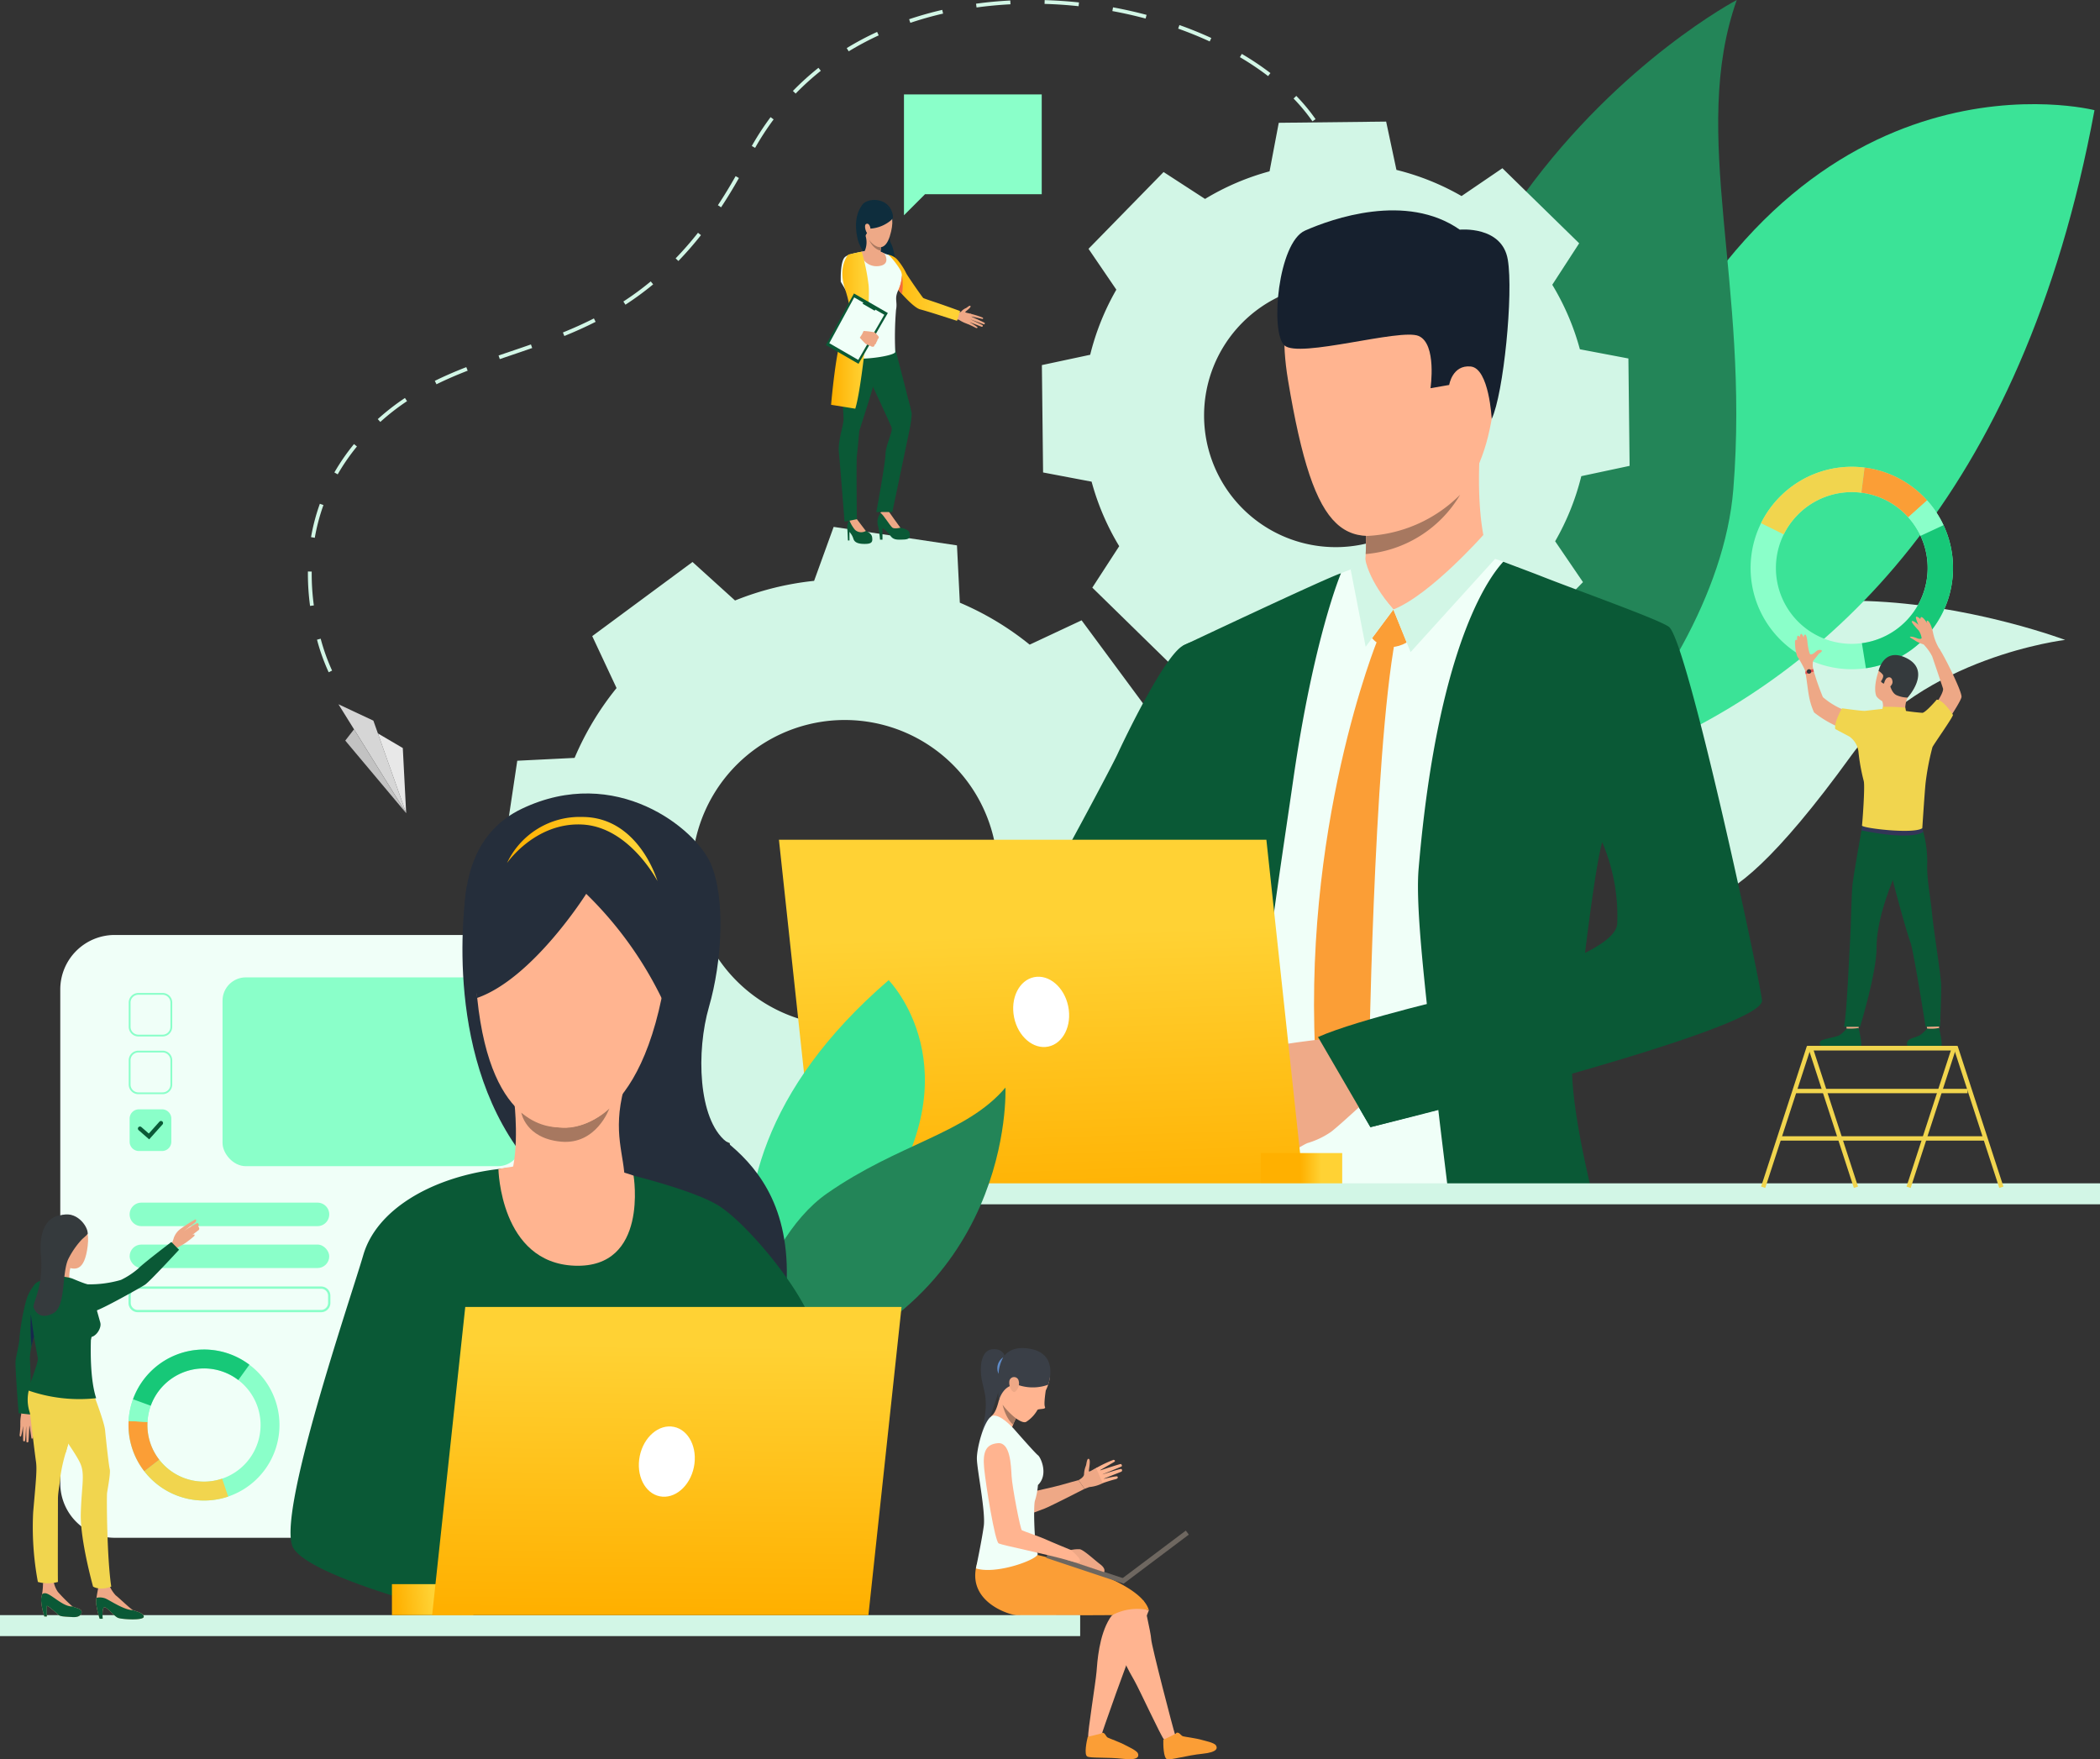 <svg xmlns="http://www.w3.org/2000/svg" xmlns:xlink="http://www.w3.org/1999/xlink" width="469.113" height="393" viewBox="0 0 469.113 393">
  <rect x="0" y="0" width="469.113" height="393" fill="#333333" stroke="none"/>
  <defs>
    <linearGradient id="linear-gradient" x1="0.533" y1="1.11" x2="0.477" y2="0.077" gradientUnits="objectBoundingBox">
      <stop offset="0.014" stop-color="#ffb000"/>
      <stop offset="0.812" stop-color="#ffd234"/>
    </linearGradient>
    <linearGradient id="linear-gradient-2" x1="0.483" y1="0.5" x2="0.804" y2="0.5" xlink:href="#linear-gradient"/>
    <linearGradient id="linear-gradient-3" x1="0" y1="0.5" x2="1" y2="0.5" xlink:href="#linear-gradient"/>
    <linearGradient id="linear-gradient-8" x1="0.032" y1="0.519" x2="0.601" y2="0.496" xlink:href="#linear-gradient"/>
    <linearGradient id="linear-gradient-9" x1="0.492" y1="1.002" x2="0.51" y2="-0.083" xlink:href="#linear-gradient"/>
  </defs>
  <g id="banner-princiapal" transform="translate(-2472.74 1401.803)">
    <path id="Path_139998" data-name="Path 139998" d="M2709.284-1048.917l8.279,11.2,8.28,11.2,11.6-5.432a65.208,65.208,0,0,0,15.6,9.374l.638,12.805,13.774,2.065,13.774,2.065,4.366-12.055a65.146,65.146,0,0,0,17.664-4.386l9.5,8.6,11.2-8.279,11.2-8.28-5.433-11.6a65.185,65.185,0,0,0,9.375-15.6l12.805-.637,2.065-13.775,2.065-13.774-12.055-4.366a65.23,65.23,0,0,0-4.387-17.664l8.6-9.5-8.28-11.2-8.28-11.2-11.6,5.433a65.227,65.227,0,0,0-15.6-9.374l-.639-12.8-13.774-2.065-13.774-2.066-4.365,12.055a65.218,65.218,0,0,0-17.665,4.386l-9.5-8.6-11.2,8.28-11.2,8.279,5.433,11.6a65.187,65.187,0,0,0-9.374,15.6l-12.806.637-2.065,13.775-2.065,13.774,12.055,4.365a65.181,65.181,0,0,0,4.386,17.665Zm41.992-13.722a34.15,34.15,0,0,1,7.161-47.762,34.15,34.15,0,0,1,47.761,7.161,34.151,34.151,0,0,1-7.16,47.762A34.151,34.151,0,0,1,2751.276-1062.639Z" transform="translate(-117.279 -123.877)" fill="#d2f6e6"/>
    <g id="Group_96216" data-name="Group 96216" transform="translate(2690.594 -1100.669)">
      <path id="Path_139999" data-name="Path 139999" d="M2927.478-781.766s-.3-1.449-2.42-1.444c-2.937.01-3.174,4.184-2.677,6.78.658,3.443,1.9,4.848-.472,13.775,0,0,5.256-11.035,4.431-14.317C2925.734-779.379,2927.478-781.766,2927.478-781.766Z" transform="translate(-2920.934 783.447)" fill="#3a3f47"/>
      <path id="Path_140000" data-name="Path 140000" d="M2967.249-728.151s1.251-.631,1.238-1.315a5.88,5.88,0,0,1,.414-1.895c.152-.382.206-1.747.665-1.539s.013,2.258,0,2.708,1.48-.769,1.921-.761,2.247,2.786,1.13,3.5a8.226,8.226,0,0,1-2.937.843c-.233.084-1.075.4-1.075.4Z" transform="translate(-2944.185 757.658)" fill="#eea886"/>
      <path id="Path_140001" data-name="Path 140001" d="M2975.337-730.621a27.813,27.813,0,0,1,3.9-1.845c.342.084.433.3.107.493s-3.388,1.971-3.388,1.971,4.587-1.523,4.88-1.52c.172,0,.369.4.2.527s-4.625,1.912-4.625,1.912,4.285-1.416,4.531-1.334a.338.338,0,0,1,0,.616c-.311.128-4.215,1.681-4.215,1.681s3.184-.819,3.355-.621c.105.121.291.461-.537.645s-2.736.838-2.736.838Z" transform="translate(-2948.332 757.426)" fill="#ffb490"/>
      <path id="Path_140002" data-name="Path 140002" d="M2943.482-720.437s5.827-1.292,6.951-1.634c1.291-.392,3.817-1.058,3.817-1.058l1.356,1.938s-7.521,3.856-8.907,4.4c-1.292.512-4.8,1.776-4.8,1.776Z" transform="translate(-2931.186 752.636)" fill="#eea886"/>
      <path id="Path_140003" data-name="Path 140003" d="M2990.688-668.006s1.7,7.255,1.758,8.677,4.969,20.332,5.327,21.272-1.843,1.74-2.469,1.12-5.492-11.167-6.606-13.126-3.838-6.509-3.991-11.059S2990.688-668.006,2990.688-668.006Z" transform="translate(-2953.136 724.369)" fill="#ffb490"/>
      <path id="Path_140004" data-name="Path 140004" d="M2985.256-664.073s-2.648,6.966-3.4,8.175-7.254,19.633-7.485,20.612-2.486.326-2.66-.537,1.681-12.244,1.855-14.49.544-8.084,2.962-11.942S2985.256-664.073,2985.256-664.073Z" transform="translate(-2946.469 722.628)" fill="#ffb490"/>
      <g id="Group_96210" data-name="Group 96210" transform="translate(24.66 85.922)">
        <path id="Path_140005" data-name="Path 140005" d="M2971-606.423s2.953-.683,3.043-.76.119-.252.513-.071.528.8.913,1.009,2.752,1.035,4.036,1.749c.463.257,2.438,1.126,2.7,1.782s.12,1.614-3.327,1.213-7.255-.1-7.993-.52S2970.747-605.432,2971-606.423Z" transform="translate(-2970.524 607.332)" fill="#fb9e36"/>
      </g>
      <g id="Group_96211" data-name="Group 96211" transform="translate(42.011 85.905)">
        <path id="Path_140006" data-name="Path 140006" d="M3006.144-605.768s2.737-1.3,2.81-1.395.062-.272.484-.179.688.665,1.109.791,2.91.419,4.317.841c.509.153,2.623.577,3.016,1.162s.463,1.552-2.989,1.9-7.108,1.457-7.918,1.209S3006.114-604.747,3006.144-605.768Z" transform="translate(-3006.138 607.368)" fill="#fb9e36"/>
      </g>
      <path id="Path_140007" data-name="Path 140007" d="M2933.794-690.433s22.844,5.019,24.9,12.338a11.813,11.813,0,0,0-8.172,1.1s-10.7.071-21.265.046c-1.33,0-10.643-2.648-9.2-10.487C2921.522-695.378,2933.794-690.433,2933.794-690.433Z" transform="translate(-2919.907 736.649)" fill="#fb9e36"/>
      <g id="Group_96212" data-name="Group 96212" transform="translate(3.559 9.744)">
        <path id="Path_140008" data-name="Path 140008" d="M2933.661-758.981a5.145,5.145,0,0,0-.9,1.244,12.307,12.307,0,0,0-.649,1.412,17.96,17.96,0,0,0-.611,1.86s-5.4-2.854-4.085-3.933,1.894-5.3,1.894-5.3S2934.756-760.027,2933.661-758.981Z" transform="translate(-2927.212 763.695)" fill="#ffb490"/>
      </g>
      <g id="Group_96213" data-name="Group 96213" transform="translate(5.209 1.341)">
        <path id="Path_140009" data-name="Path 140009" d="M2941.719-778s1.116,1.689-.568,5.189c0,0-.491,3.024-.185,3.661s-1.4.364-1.677.684a7.584,7.584,0,0,1-2.53,2.671c-1.443.719-6.283-4.006-6.068-5.854s-1.63-10.537,4.732-9.14S2941.719-778,2941.719-778Z" transform="translate(-2930.6 780.943)" fill="#ffb490"/>
      </g>
      <g id="Group_96214" data-name="Group 96214" transform="translate(4.993 0)">
        <path id="Path_140010" data-name="Path 140010" d="M2941.45-775.506s2.834-7.453-4.961-8.153-6.3,8.724-6.062,11.728c0,0,1.058-4.266,4.667-3.409A10.128,10.128,0,0,0,2941.45-775.506Z" transform="translate(-2930.156 783.696)" fill="#3a3f47"/>
      </g>
      <g id="Group_96215" data-name="Group 96215" transform="translate(7.6 6.476)">
        <path id="Path_140011" data-name="Path 140011" d="M2937.556-769.76a1.061,1.061,0,0,0-2.031.319c-.154,1.232.744,2.754,1.31,2.294A2.38,2.38,0,0,0,2937.556-769.76Z" transform="translate(-2935.507 770.404)" fill="#eea886"/>
      </g>
      <path id="Path_140012" data-name="Path 140012" d="M2935.446-754.674a12.4,12.4,0,0,0-.649,1.412c-1.668-1.4-2.355-4.461-2.355-4.461a15.283,15.283,0,0,0,3,3.047Z" transform="translate(-2926.335 770.376)" fill="#a77860"/>
      <path id="Path_140013" data-name="Path 140013" d="M2928.712-749.749s4.762,5.449,5.367,5.881,2.418,4.317,0,6.649a15.693,15.693,0,0,1-.651,3.432c-.432.95-.125,10.731.565,11.853s-9.11,4.849-13.774,3.338c0,0,1.322-6.273,1.755-9.468s-1.5-12.505-1.539-15.01,1.693-8.863,3.395-9.557S2928.712-749.749,2928.712-749.749Z" transform="translate(-2920.066 767.811)" fill="#f0fff8"/>
      <rect id="Rectangle_32761" data-name="Rectangle 32761" width="18.214" height="1.123" transform="matrix(-0.949, -0.316, 0.316, -0.949, 33.15, 52.629)" fill="#6e6760"/>
      <rect id="Rectangle_32762" data-name="Rectangle 32762" width="18.214" height="1.123" transform="translate(47.714 41.671) rotate(143.046)" fill="#6e6760"/>
      <path id="Path_140014" data-name="Path 140014" d="M2970.292-686.384c.145-.375.173-.979-.949-1.814s-3.571-3.138-4.491-3.31a7.883,7.883,0,0,0-1.986.173c-.375-.059-.863,2.188-.863,2.188Z" transform="translate(-2941.494 736.443)" fill="#eea886"/>
      <path id="Path_140015" data-name="Path 140015" d="M2943.284-716.236s-4.9-2.016-5.735-2.418-4.865-1.813-5.21-1.986-2.16-9.616-2.3-12.062-.288-7.629-3.052-7.4-3.426,2.044-3.081,5.614,2.389,16.351,3.254,16.783,11.092,2.47,15.986,3.91S2943.284-716.236,2943.284-716.236Z" transform="translate(-2921.913 761.344)" fill="#ffb490"/>
      <path id="Path_140016" data-name="Path 140016" d="M2931.363-779.456a8.294,8.294,0,0,0-1.05,3.688A2.932,2.932,0,0,1,2931.363-779.456Z" transform="translate(-2925.104 781.522)" fill="#5f8cc9"/>
    </g>
    <g id="Group_96219" data-name="Group 96219" transform="translate(2486.205 -1192.947)">
      <g id="Group_96218" data-name="Group 96218" transform="translate(0 0)">
        <g id="Group_96217" data-name="Group 96217">
          <path id="Rectangle_32763" data-name="Rectangle 32763" d="M12.164,0H90.725a12.162,12.162,0,0,1,12.162,12.162V122.493a12.164,12.164,0,0,1-12.164,12.164H12.164A12.164,12.164,0,0,1,0,122.493V12.164A12.164,12.164,0,0,1,12.164,0Z" fill="#f0fff8"/>
        </g>
      </g>
    </g>
    <rect id="Rectangle_32764" data-name="Rectangle 32764" width="66.73" height="42.178" rx="5.204" transform="translate(2589.182 -1141.297) rotate(-180)" fill="#8affc9"/>
    <g id="Group_96222" data-name="Group 96222" transform="translate(2830.199 -1267.6)">
      <g id="Group_96221" data-name="Group 96221">
        <g id="Group_96220" data-name="Group 96220">
          <path id="Path_140017" data-name="Path 140017" d="M3310.323-1117.595s-73.8-27.771-97.753,15.673c-19.168,34.762,12.889,38.185,12.889,38.185s3.072,18.988,37.059-27.985C3278.538-1113.862,3310.323-1117.595,3310.323-1117.595Z" transform="translate(-3206.46 1126.338)" fill="#d2f6e6"/>
        </g>
      </g>
    </g>
    <g id="Group_96225" data-name="Group 96225" transform="translate(2764.772 -1378.534)">
      <g id="Group_96224" data-name="Group 96224" transform="translate(0)">
        <g id="Group_96223" data-name="Group 96223">
          <path id="Path_140018" data-name="Path 140018" d="M3248.016-1352.7s-63.9-16.417-101.4,65.46-74.446,90.025-74.446,90.025S3215.781-1178.687,3248.016-1352.7Z" transform="translate(-3072.166 1354.041)" fill="#3be397"/>
        </g>
      </g>
    </g>
    <g id="Group_96228" data-name="Group 96228" transform="translate(2784.447 -1401.803)">
      <g id="Group_96227" data-name="Group 96227">
        <g id="Group_96226" data-name="Group 96226">
          <path id="Path_140019" data-name="Path 140019" d="M3119.276-1218.387c6.82,26.271,65.05-27.907,68.769-74.1s-9.854-79.281.771-109.318C3188.816-1401.8,3085.69-1347.749,3119.276-1218.387Z" transform="translate(-3112.551 1401.803)" fill="#238558"/>
        </g>
      </g>
    </g>
    <path id="Path_140020" data-name="Path 140020" d="M2950.466-1291.655l.134,11.994.135,11.993,10.839,2.056a56.138,56.138,0,0,0,6.167,14.41l-6.01,9.262,8.577,8.386,8.575,8.385,9.125-6.216a56.147,56.147,0,0,0,14.545,5.842l2.3,10.79,11.994-.135,11.994-.135,2.055-10.839a56.145,56.145,0,0,0,14.41-6.168l9.263,6.01,8.385-8.577,8.386-8.576-6.216-9.125a56.142,56.142,0,0,0,5.843-14.545l10.79-2.3-.135-11.994-.134-11.994-10.839-2.055a56.151,56.151,0,0,0-6.168-14.41l6.01-9.263-8.576-8.385-8.575-8.386-9.125,6.216a56.161,56.161,0,0,0-14.545-5.842l-2.3-10.79-11.994.135-11.994.135-2.055,10.838a56.137,56.137,0,0,0-14.411,6.168l-9.262-6.01-8.386,8.576-8.385,8.576,6.217,9.125a56.105,56.105,0,0,0-5.843,14.545Zm36.236,11.589a29.41,29.41,0,0,1,29.078-29.738,29.41,29.41,0,0,1,29.738,29.077,29.41,29.41,0,0,1-29.078,29.738A29.41,29.41,0,0,1,2986.7-1280.066Z" transform="translate(-244.984 -28.595)" fill="#d2f6e6"/>
    <g id="Group_96234" data-name="Group 96234" transform="translate(2673.164 -1354.806)">
      <g id="Group_96229" data-name="Group 96229" transform="translate(64.46 77.143)">
        <path id="Path_140021" data-name="Path 140021" d="M3019.46-1054.52c1.155,5.015.955,16.659.955,16.659.315,11.048-.917,22.392-1.231,28.727-.009.2-.022.391-.03.591-.081,1.5-.179,3.08-.289,4.686h82.64c-.029-1.521-.06-3.088-.085-4.686-.166-9.352-.314-19.6-.327-26.908,18.886-4.988,39.281-11.5,38.9-16.256-.391-4.9-15.1-77.027-19.218-79.972-2.8-2.014-20.416-9.071-29.551-12.538a64.741,64.741,0,0,0-8.1-2.771c-2.091-.131-27.852,2.338-27.852,2.338s-3.7,1.266-7.469,3c-6.446,2.957-16.49,7.58-23.7,11.013-2.328,1.1-5.239,2.6-7.66,3.887q.439,13.129,1.555,28.174S3019.333-1076.656,3019.46-1054.52Zm81.88,8.345c1.015-13.732,5.158-37.322,5.617-38.991.013,0,1.942,1.84,1.954,1.84s.637.09.646.081a4.9,4.9,0,0,1,.586.221s12.505,17.467,12.64,26.857C3122.851-1051.69,3113.083-1048.482,3101.34-1046.175Z" transform="translate(-3016.44 1146.992)" fill="#f0fff8"/>
      </g>
      <g id="Group_96230" data-name="Group 96230" transform="translate(63.818 81.057)">
        <path id="Path_140022" data-name="Path 140022" d="M3015.123-999.736h10.826q.37-2.287.795-4.686c1.835-10.338,4.248-22.017,5.536-33.485v0c2.379-21.249,5.655-42.068,7.422-54.436,4.6-32.2,10.737-46.61,10.737-46.61-2.932.875-35.279,16.162-35.279,16.162.289,8.9.723,18.453,1.479,28.671,0,0,.714,24.966,2.15,48.646a47.266,47.266,0,0,1,.463,10.4c-.361,4.632-.862,9.688-1.466,14.96-.008.073-.012.14-.021.2-.145,1.254-.3,2.511-.447,3.786,0,.021-.008.034-.008.055-.464,3.828-.978,7.737-1.521,11.651Q3015.464-1002.078,3015.123-999.736Z" transform="translate(-3015.123 1138.958)" fill="#0a5936"/>
      </g>
      <g id="Group_96231" data-name="Group 96231" transform="translate(94.768 78.483)">
        <path id="Path_140023" data-name="Path 140023" d="M3078.662-1038.068c2.46,5.8,10.936,20.134,10.936,20.134s6.136-1.5,15.161-3.84c.594,5.119,1.194,9.938,1.767,14.641q.287,2.358.566,4.686h32.193q-.574-2.364-1.092-4.686c-1.967-8.719-3.348-16.83-3.548-22.749,21.588-6.165,42.747-13.073,42.42-16.379-.49-4.891-16.7-80.508-20.815-83.452-2.371-1.7-19.969-7.941-28.6-11.345-1.577-.625-6.964-2.647-8.378-3.187-1.832,2.04-14.455,15.971-18.916,68.606-.552,6.548.594,18.5,1.869,30.468C3089.151-1041.68,3078.24-1039.059,3078.662-1038.068Zm58.867-18.784c1.3-10.486,2.774-21.036,3.842-24.729a41.8,41.8,0,0,1,3.356,18.121C3144.672-1061.284,3141.9-1059.053,3137.529-1056.852Z" transform="translate(-3078.65 1144.243)" fill="#0a5936"/>
      </g>
      <g id="Group_96232" data-name="Group 96232" transform="translate(103.512 53.302)">
        <path id="Path_140024" data-name="Path 140024" d="M3125.579-1171.258s-3.276-6.191-2.371-23.768c.25-4.869-25.578,11.548-25.578,11.548s.088,1.679.144,3.943c.03.943.047,1.976.047,3.038,0,.293,0,.587,0,.88,0,.48-.008.956-.017,1.431-.012.591-.034,1.169-.064,1.726-.029.633-.072,1.232-.131,1.78a16.21,16.21,0,0,1-.956,3.45C3095.462-1164.5,3115.908-1164.341,3125.579-1171.258Z" transform="translate(-3096.599 1195.929)" fill="#ffb490"/>
      </g>
      <path id="Path_140025" data-name="Path 140025" d="M3106.626-1122.342l-4.76,6.395s2.788,3.735,7.741.978Z" transform="translate(-2995.788 1211.494)" fill="#fb9e36"/>
      <path id="Path_140026" data-name="Path 140026" d="M3089.491-1108.861s-17.44,42.594-13.719,96.7l5.5,9.982,6.2-8.5s1-71.857,5.95-98.351Z" transform="translate(-2982.14 1204.669)" fill="#fb9e36"/>
      <path id="Path_140027" data-name="Path 140027" d="M3101.174-1136.5l5.1,5.963s8.18-1.585,10.581-5.857S3101.174-1136.5,3101.174-1136.5Z" transform="translate(-2995.433 1219.688)" fill="#ffb490"/>
      <path id="Path_140028" data-name="Path 140028" d="M3095.323-1145.292s.592,4.545,6.266,11.181l-6.192,8.321-3.353-17.261Z" transform="translate(-2990.751 1223.263)" fill="#d2f6e6"/>
      <path id="Path_140029" data-name="Path 140029" d="M3131.734-1156.515s-11.827,13.379-20.1,16.649l3.847,9.513,18.875-20.822Z" transform="translate(-3000.798 1229.019)" fill="#d2f6e6"/>
      <g id="Group_96233" data-name="Group 96233" transform="translate(0 95.167)">
        <path id="Path_140030" data-name="Path 140030" d="M2893.478-1011.628s15.7-15.226,26-17.758c4.76-1.172,11.029-7.742,16.987-15.467,1.964-2.544,3.889-5.214,5.722-7.856a.018.018,0,0,0,.005-.011c7.31-10.553,13.038-20.669,13.038-20.669s21.6-25.319,4.268-36.606c0,0-7.432-.16-11.507,2.052-4.19,2.276-13.129,20.931-14.645,24.235s-17.933,33.984-19.033,34.674-2.932,3.213-9.5,6.75c-8.043,4.33-20.678,17-20.678,17Z" transform="translate(-2884.13 1109.997)" fill="#0a5936"/>
      </g>
      <path id="Path_140031" data-name="Path 140031" d="M3047.693-899.806a9.99,9.99,0,0,0,3.134-.6s1.64-1.052,2.851-1.729a9.162,9.162,0,0,1,.958-.483,18.274,18.274,0,0,0,5.273-2.514c2.064-1.572,8.794-7.868,8.794-7.868l-4.349-6.688-2.008-6.62s-15.69,1.56-17.784,2.8a6.012,6.012,0,0,0-.576.387c-1.671,1.225-2.4,2.838-3.2,3.581-.293.274-3.026,3.2-2.874,4.386a3.908,3.908,0,0,0,2.046,3.2s.553,3.208,2.211,4.64a5.81,5.81,0,0,0,2.985,4.171S3045.912-900.162,3047.693-899.806Z" transform="translate(-2962.987 1110.964)" fill="#efaa88"/>
      <path id="Path_140032" data-name="Path 140032" d="M3084.846-1287.706s-28.361-6.836-22.387,29.07,12.776,38.821,30.052,31.662,16.075-30.125,17.105-41.363S3093.917-1287.182,3084.846-1287.706Z" transform="translate(-2975.155 1296.562)" fill="#ffb490"/>
      <path id="Path_140033" data-name="Path 140033" d="M3139.512-1238.963c.421-3.154,6.683-4.22,7.115.524s-3.03,13.008-5.387,12.156S3138.931-1234.614,3139.512-1238.963Z" transform="translate(-3014.922 1272.685)" fill="#ffb490"/>
      <path id="Path_140034" data-name="Path 140034" d="M3106.306-1258.756s-.569-11.294-4.684-11.707-4.817,4.122-4.817,4.122l-4.173.724s1.46-9.87-2.63-11.658-26.741,5.053-30,2.1-1.412-22.989,4.6-25.646,22.6-8.567,34.571-.208c0,0,9.438-.936,10.724,6.689S3108.95-1264.373,3106.306-1258.756Z" transform="translate(-2973.501 1305.336)" fill="#16202e"/>
      <path id="Path_140035" data-name="Path 140035" d="M3077.087-936.406l11.709,20.132s31.022-7.992,38.26-10.034L3110.51-946S3086.115-940.429,3077.087-936.406Z" transform="translate(-2983.081 1121.065)" fill="#0a5936"/>
      <path id="Path_140036" data-name="Path 140036" d="M3098.932-1161.715h0a27.127,27.127,0,0,0,21.108-13.261,31.448,31.448,0,0,1-21.028,9.224c0,.293,0,.587,0,.88,0,.48-.008.956-.016,1.431C3098.984-1162.85,3098.962-1162.272,3098.932-1161.715Z" transform="translate(-2994.283 1238.486)" fill="#a77860"/>
    </g>
    <g id="Group_96250" data-name="Group 96250" transform="translate(2501.444 -1100.339)">
      <g id="Group_96237" data-name="Group 96237" transform="translate(0.001 0)">
        <g id="Group_96236" data-name="Group 96236">
          <g id="Group_96235" data-name="Group 96235">
            <path id="Path_140037" data-name="Path 140037" d="M2565.384-766.37a16.831,16.831,0,0,0-6.718-13.254,16.785,16.785,0,0,0-10.362-3.391,16.867,16.867,0,0,0-15.635,11.1,16.813,16.813,0,0,0-.987,4.847c-.018.372-.026.75-.021,1.129a16.768,16.768,0,0,0,3.527,10.11,16.839,16.839,0,0,0,13.551,6.535,16.815,16.815,0,0,0,5.191-.885A16.872,16.872,0,0,0,2565.384-766.37Zm-12.806,12.195a12.631,12.631,0,0,1-3.894.665,12.616,12.616,0,0,1-10.158-4.9,12.59,12.59,0,0,1-2.646-7.578c0-.284,0-.567.017-.847a12.6,12.6,0,0,1,.737-3.627l0-.006a12.645,12.645,0,0,1,11.722-8.325,12.593,12.593,0,0,1,7.833,2.593,12.616,12.616,0,0,1,4.974,9.887A12.65,12.65,0,0,1,2552.578-754.176Z" transform="translate(-2531.66 783.017)" fill="#8affc9"/>
          </g>
        </g>
      </g>
      <g id="Group_96240" data-name="Group 96240" transform="translate(3.529 24.605)">
        <g id="Group_96239" data-name="Group 96239">
          <g id="Group_96238" data-name="Group 96238">
            <path id="Path_140038" data-name="Path 140038" d="M2542.24-732.513l-3.337,2.585a16.841,16.841,0,0,0,13.551,6.535,16.813,16.813,0,0,0,5.191-.885l-1.353-4a12.633,12.633,0,0,1-3.893.663A12.617,12.617,0,0,1,2542.24-732.513Z" transform="translate(-2538.903 732.513)" fill="#f1d54e"/>
          </g>
        </g>
      </g>
      <g id="Group_96243" data-name="Group 96243" transform="translate(0 15.95)">
        <g id="Group_96242" data-name="Group 96242">
          <g id="Group_96241" data-name="Group 96241">
            <path id="Path_140039" data-name="Path 140039" d="M2535.9-750.049l-4.214-.228c-.02.373-.028.75-.023,1.13a16.793,16.793,0,0,0,3.528,10.11l3.337-2.585a12.588,12.588,0,0,1-2.645-7.579Q2535.874-749.627,2535.9-750.049Z" transform="translate(-2531.658 750.277)" fill="#fb9e36"/>
          </g>
        </g>
      </g>
      <g id="Group_96246" data-name="Group 96246" transform="translate(0.023 11.104)">
        <g id="Group_96245" data-name="Group 96245">
          <g id="Group_96244" data-name="Group 96244">
            <path id="Path_140040" data-name="Path 140040" d="M2535.921-755.149a12.594,12.594,0,0,1,.737-3.627l0-.006-3.967-1.442a16.8,16.8,0,0,0-.987,4.847Z" transform="translate(-2531.706 760.225)" fill="#8affc9"/>
          </g>
        </g>
      </g>
      <g id="Group_96249" data-name="Group 96249" transform="translate(1.01 0)">
        <g id="Group_96248" data-name="Group 96248">
          <g id="Group_96247" data-name="Group 96247">
            <path id="Path_140041" data-name="Path 140041" d="M2559.729-779.625a16.786,16.786,0,0,0-10.362-3.391,16.866,16.866,0,0,0-15.635,11.1l3.964,1.448,0-.006a12.645,12.645,0,0,1,11.722-8.325,12.592,12.592,0,0,1,7.833,2.593Z" transform="translate(-2533.732 783.017)" fill="#17c878"/>
          </g>
        </g>
      </g>
    </g>
    <g id="Group_96266" data-name="Group 96266" transform="translate(2863.8 -1297.531)">
      <g id="Group_96253" data-name="Group 96253" transform="translate(0 0)">
        <g id="Group_96252" data-name="Group 96252">
          <g id="Group_96251" data-name="Group 96251">
            <path id="Path_140042" data-name="Path 140042" d="M3282.257-1148.977a22.564,22.564,0,0,0,18.933,6.2,22.508,22.508,0,0,0,13.038-6.609,22.612,22.612,0,0,0,4.3-25.346,22.524,22.524,0,0,0-3.66-5.531c-.335-.37-.687-.736-1.05-1.09a22.481,22.481,0,0,0-12.927-6.24,22.572,22.572,0,0,0-19.041,6.651,22.561,22.561,0,0,0-4.083,5.76A22.618,22.618,0,0,0,3282.257-1148.977Zm.579-23.7A16.939,16.939,0,0,1,3285.9-1177a16.915,16.915,0,0,1,14.276-4.983,16.887,16.887,0,0,1,9.692,4.675c.271.267.535.54.786.819a16.893,16.893,0,0,1,2.74,4.137l0,.009a16.954,16.954,0,0,1-3.222,19,16.884,16.884,0,0,1-9.883,4.967,16.914,16.914,0,0,1-14.088-4.657A16.96,16.96,0,0,1,3282.836-1172.677Z" transform="translate(-3275.43 1187.775)" fill="#8affc9"/>
          </g>
        </g>
      </g>
      <g id="Group_96256" data-name="Group 96256" transform="translate(2.334 0.001)">
        <g id="Group_96255" data-name="Group 96255">
          <g id="Group_96254" data-name="Group 96254">
            <path id="Path_140043" data-name="Path 140043" d="M3302.631-1181.981l.713-5.614a22.578,22.578,0,0,0-19.041,6.651,22.557,22.557,0,0,0-4.082,5.76l5.073,2.507a16.915,16.915,0,0,1,3.063-4.318A16.914,16.914,0,0,1,3302.631-1181.981Z" transform="translate(-3280.221 1187.774)" fill="#f1d54e"/>
          </g>
        </g>
      </g>
      <g id="Group_96259" data-name="Group 96259" transform="translate(24.744 0.179)">
        <g id="Group_96258" data-name="Group 96258">
          <g id="Group_96257" data-name="Group 96257">
            <path id="Path_140044" data-name="Path 140044" d="M3336.7-1176.3l4.212-3.779q-.5-.559-1.05-1.093a22.512,22.512,0,0,0-12.928-6.239l-.713,5.614a16.874,16.874,0,0,1,9.692,4.677C3336.185-1176.851,3336.448-1176.577,3336.7-1176.3Z" transform="translate(-3326.22 1187.407)" fill="#fb9e36"/>
          </g>
        </g>
      </g>
      <g id="Group_96262" data-name="Group 96262" transform="translate(35.223 7.509)">
        <g id="Group_96261" data-name="Group 96261">
          <g id="Group_96260" data-name="Group 96260">
            <path id="Path_140045" data-name="Path 140045" d="M3347.729-1168.583a16.9,16.9,0,0,1,2.74,4.137l0,.009,5.128-2.393a22.521,22.521,0,0,0-3.66-5.531Z" transform="translate(-3347.729 1172.362)" fill="#8affc9"/>
          </g>
        </g>
      </g>
      <g id="Group_96265" data-name="Group 96265" transform="translate(24.863 13.04)">
        <g id="Group_96264" data-name="Group 96264">
          <g id="Group_96263" data-name="Group 96263">
            <path id="Path_140046" data-name="Path 140046" d="M3327.361-1129.054a22.509,22.509,0,0,0,13.038-6.609,22.613,22.613,0,0,0,4.3-25.346l-5.131,2.385,0,.009a16.954,16.954,0,0,1-3.221,19,16.887,16.887,0,0,1-9.883,4.967Z" transform="translate(-3326.463 1161.009)" fill="#17c878"/>
          </g>
        </g>
      </g>
    </g>
    <path id="Path_140047" data-name="Path 140047" d="M2669.923-787.828a4.631,4.631,0,0,0,3.047,4.292,4.6,4.6,0,0,0,1.33.27h.082c.076,0,.152.007.229.006.123,0,.245-.009.365-.02a4.6,4.6,0,0,0,2.41-.949,4.637,4.637,0,0,0,1.512-2.066,4.618,4.618,0,0,0,.282-1.652,4.6,4.6,0,0,0-.244-1.424h0a4.629,4.629,0,0,0-4.444-3.143,4.618,4.618,0,0,0-3.637,1.843A4.611,4.611,0,0,0,2669.923-787.828Zm1.158-.016a3.458,3.458,0,0,1,.712-2.15,3.459,3.459,0,0,1,2.713-1.364,3.471,3.471,0,0,1,3.333,2.357c.037.11.067.224.093.337a3.488,3.488,0,0,1,.09.731,3.463,3.463,0,0,1-1,2.481,3.444,3.444,0,0,1-.346.307,3.439,3.439,0,0,1-1.132.58,3.446,3.446,0,0,1-.947.146c-.078,0-.156,0-.232,0h0a3.46,3.46,0,0,1-1-.2h0A3.471,3.471,0,0,1,2671.081-787.844Z" transform="translate(-101.117 -312.45)" fill="#4da8f2"/>
    <g id="Group_96268" data-name="Group 96268" transform="translate(2501.498 -1179.992)">
      <g id="Group_96267" data-name="Group 96267" transform="translate(0 0)">
        <path id="Path_140048" data-name="Path 140048" d="M2531.768-938.948v-5.417a2.152,2.152,0,0,1,2.15-2.149h5.416a2.152,2.152,0,0,1,2.15,2.149v5.417a2.152,2.152,0,0,1-2.15,2.149h-5.416A2.153,2.153,0,0,1,2531.768-938.948Zm2.15-7.165a1.749,1.749,0,0,0-1.748,1.748v5.417a1.75,1.75,0,0,0,1.748,1.748h5.416a1.751,1.751,0,0,0,1.748-1.748v-5.417a1.75,1.75,0,0,0-1.748-1.748Z" transform="translate(-2531.768 946.514)" fill="#8affc9"/>
      </g>
    </g>
    <g id="Group_96270" data-name="Group 96270" transform="translate(2501.498 -1167.097)">
      <g id="Group_96269" data-name="Group 96269" transform="translate(0 0)">
        <path id="Path_140049" data-name="Path 140049" d="M2531.768-912.481V-917.9a2.153,2.153,0,0,1,2.15-2.15h5.416a2.153,2.153,0,0,1,2.15,2.15v5.416a2.153,2.153,0,0,1-2.15,2.151h-5.416A2.153,2.153,0,0,1,2531.768-912.481Zm2.15-7.164a1.75,1.75,0,0,0-1.748,1.748v5.416a1.75,1.75,0,0,0,1.748,1.75h5.416a1.751,1.751,0,0,0,1.748-1.75V-917.9a1.75,1.75,0,0,0-1.748-1.748Z" transform="translate(-2531.768 920.046)" fill="#8affc9"/>
      </g>
    </g>
    <g id="Group_96272" data-name="Group 96272" transform="translate(2501.698 -1154)">
      <g id="Group_96271" data-name="Group 96271" transform="translate(0 0)">
        <path id="Rectangle_32765" data-name="Rectangle 32765" d="M2.077,0h5.16A2.077,2.077,0,0,1,9.314,2.077V7.236A2.078,2.078,0,0,1,7.236,9.314H2.078A2.078,2.078,0,0,1,0,7.236V2.077A2.077,2.077,0,0,1,2.077,0Z" transform="translate(9.314 9.314) rotate(-180)" fill="#8affc9"/>
      </g>
    </g>
    <g id="Group_96276" data-name="Group 96276" transform="translate(2503.547 -1151.395)">
      <g id="Group_96275" data-name="Group 96275" transform="translate(0 0)">
        <g id="Group_96274" data-name="Group 96274">
          <g id="Group_96273" data-name="Group 96273">
            <path id="Path_140050" data-name="Path 140050" d="M2538.489-883.712l-2.355-2.053a.464.464,0,0,1-.045-.654.463.463,0,0,1,.654-.045l1.666,1.451,2.374-2.648a.462.462,0,0,1,.655-.037.463.463,0,0,1,.036.655Z" transform="translate(-2535.974 887.815)" fill="#0a5936"/>
          </g>
        </g>
      </g>
    </g>
    <g id="Group_96279" data-name="Group 96279" transform="translate(2501.699 -1133.153)">
      <g id="Group_96278" data-name="Group 96278" transform="translate(0 0)">
        <g id="Group_96277" data-name="Group 96277">
          <path id="Rectangle_32766" data-name="Rectangle 32766" d="M2.623,0H41.967A2.623,2.623,0,0,1,44.59,2.623v0a2.622,2.622,0,0,1-2.622,2.622H2.623A2.623,2.623,0,0,1,0,2.623v0A2.623,2.623,0,0,1,2.623,0Z" fill="#8affc9"/>
        </g>
      </g>
    </g>
    <g id="Group_96282" data-name="Group 96282" transform="translate(2501.699 -1123.792)">
      <g id="Group_96281" data-name="Group 96281" transform="translate(0 0)">
        <g id="Group_96280" data-name="Group 96280">
          <rect id="Rectangle_32767" data-name="Rectangle 32767" width="44.59" height="5.246" rx="2.623" fill="#8affc9"/>
        </g>
      </g>
    </g>
    <g id="Group_96285" data-name="Group 96285" transform="translate(2501.445 -1114.431)">
      <g id="Group_96284" data-name="Group 96284" transform="translate(0 0)">
        <g id="Group_96283" data-name="Group 96283">
          <path id="Path_140051" data-name="Path 140051" d="M2531.659-808.264v-1.6a2.078,2.078,0,0,1,2.075-2.075h40.947a2.078,2.078,0,0,1,2.076,2.075v1.6a2.078,2.078,0,0,1-2.076,2.075h-40.947A2.078,2.078,0,0,1,2531.659-808.264Zm2.075-3.171a1.568,1.568,0,0,0-1.567,1.567v1.6a1.569,1.569,0,0,0,1.567,1.567h40.947a1.57,1.57,0,0,0,1.568-1.567v-1.6a1.569,1.569,0,0,0-1.568-1.567Z" transform="translate(-2531.659 811.944)" fill="#8affc9"/>
        </g>
      </g>
    </g>
    <path id="Path_140052" data-name="Path 140052" d="M2979.242-977.848c-17.631,18.149-40.925,41-40.925,41l-9.1-17.285s20.689-24.256,34.715-40.44C2968.227-992.461,2976.12-987.431,2979.242-977.848Z" transform="translate(-234.085 -208.835)" fill="#eea886"/>
    <g id="Group_96286" data-name="Group 96286" transform="translate(2742.327 -1162.28)">
      <path id="Path_140053" data-name="Path 140053" d="M3039.814-910.158a51.608,51.608,0,0,0-5.985,3.315c-1.24,1.023-6.261,4.782-7.479,5.667s1.835,3.4,10.815-.489S3039.814-910.158,3039.814-910.158Z" transform="translate(-3026.095 910.158)" fill="#eea886"/>
    </g>
    <path id="Path_140054" data-name="Path 140054" d="M2938.786-1016.781l8.273,76.915h-108.89l-8.272-76.915Z" transform="translate(-183.154 -197.444)" fill="url(#linear-gradient)"/>
    <rect id="Rectangle_32768" data-name="Rectangle 32768" width="18.187" height="6.919" transform="translate(2754.384 -1144.229)" fill="url(#linear-gradient-2)"/>
    <g id="Group_96293" data-name="Group 96293" transform="translate(2548.349 -1244.479)">
      <g id="Group_96288" data-name="Group 96288" transform="translate(0)">
        <g id="Group_96287" data-name="Group 96287">
          <path id="Path_140055" data-name="Path 140055" d="M2643.06-1054.558l-15.125-24.323,7.8,3.657Z" transform="translate(-2627.935 1078.88)" fill="#d6d6d6"/>
        </g>
      </g>
      <g id="Group_96290" data-name="Group 96290" transform="translate(8.805 6.502)">
        <g id="Group_96289" data-name="Group 96289">
          <path id="Path_140056" data-name="Path 140056" d="M2652.327-1047.714l-.753-14.55-5.567-3.27Z" transform="translate(-2646.008 1065.535)" fill="#e8e8e8"/>
        </g>
      </g>
      <g id="Group_96292" data-name="Group 96292" transform="translate(1.517 5.593)">
        <g id="Group_96291" data-name="Group 96291">
          <path id="Path_140057" data-name="Path 140057" d="M2633.01-1067.4l-1.961,2.516,13.608,16.214Z" transform="translate(-2631.049 1067.4)" fill="#c2c2c2"/>
        </g>
      </g>
    </g>
    <rect id="Rectangle_32769" data-name="Rectangle 32769" width="295.956" height="4.686" transform="translate(2645.896 -1137.469)" fill="#d2f6e6"/>
    <g id="Group_96296" data-name="Group 96296" transform="translate(2627.863 -1148.497)">
      <g id="Group_96295" data-name="Group 96295" transform="translate(0 0)">
        <g id="Group_96294" data-name="Group 96294">
          <path id="Path_140058" data-name="Path 140058" d="M2795.513-881.868s25.349,20.743,15.152,39.137-16.734,3.442-16.734,3.442-7.608,2.933,2.326-19.548C2800.939-869.434,2795.513-881.868,2795.513-881.868Z" transform="translate(-2791.146 881.868)" fill="#bbd070"/>
        </g>
      </g>
    </g>
    <g id="Group_96299" data-name="Group 96299" transform="translate(2639.785 -1182.851)">
      <g id="Group_96298" data-name="Group 96298">
        <g id="Group_96297" data-name="Group 96297">
          <path id="Path_140059" data-name="Path 140059" d="M2847.085-952.382s19.666,19.888-2.3,51.114-17.05,46.494-17.05,46.494S2790.268-903.393,2847.085-952.382Z" transform="translate(-2815.617 952.382)" fill="#3be397"/>
        </g>
      </g>
    </g>
    <g id="Group_96302" data-name="Group 96302" transform="translate(2639.771 -1158.856)">
      <g id="Group_96301" data-name="Group 96301" transform="translate(0 0)">
        <g id="Group_96300" data-name="Group 96300">
          <path id="Path_140060" data-name="Path 140060" d="M2820.869-838.473c-11.076,3.118-3.685-29.779,12.432-41.011s31.131-13.335,39.857-23.645C2873.157-903.129,2875.406-853.821,2820.869-838.473Z" transform="translate(-2815.586 903.129)" fill="#238558"/>
        </g>
      </g>
    </g>
    <rect id="Rectangle_32770" data-name="Rectangle 32770" width="241.296" height="4.686" transform="translate(2714.036 -1036.327) rotate(-180)" fill="#d2f6e6"/>
    <path id="Path_140061" data-name="Path 140061" d="M2949.605-947.344c.876,4.282-1.123,8.307-4.462,8.99s-6.755-2.237-7.631-6.519,1.122-8.307,4.462-8.99S2948.73-951.627,2949.605-947.344Z" transform="translate(-238.236 -229.659)" fill="#fff"/>
    <g id="Group_96330" data-name="Group 96330" transform="translate(2476.206 -1130.52)">
      <g id="Group_96306" data-name="Group 96306" transform="translate(1.039 43.376)">
        <g id="Group_96305" data-name="Group 96305">
          <g id="Group_96304" data-name="Group 96304">
            <g id="Group_96303" data-name="Group 96303">
              <path id="Path_140062" data-name="Path 140062" d="M2483.675-755.934s.18.973.726,1.117a3.171,3.171,0,0,1,1.133.767c.212.2,1.092.584.838.852s-1.481-.558-1.773-.68.126,1.23.009,1.538-2.4.873-2.577-.088a8.838,8.838,0,0,1,.2-2.269,5.766,5.766,0,0,1-.159-.693Z" transform="translate(-2481.988 755.934)" fill="#eea886"/>
            </g>
          </g>
        </g>
      </g>
      <g id="Group_96310" data-name="Group 96310" transform="translate(0.925 46.735)">
        <g id="Group_96309" data-name="Group 96309">
          <g id="Group_96308" data-name="Group 96308">
            <g id="Group_96307" data-name="Group 96307">
              <path id="Path_140063" data-name="Path 140063" d="M2484.5-749.04a21.783,21.783,0,0,1,.212,3.2c-.142.218-.305.227-.349-.05s-.426-2.868-.426-2.868-.173,3.595-.251,3.8c-.044.12-.358.156-.4.011s-.07-3.721-.07-3.721-.168,3.358-.284,3.509a.231.231,0,0,1-.4-.155c0-.25-.026-3.374-.026-3.374a13.648,13.648,0,0,1-.449,2.506c-.106.043-.375.088-.285-.539s.149-2.127.149-2.127Z" transform="translate(-2481.753 749.04)" fill="#eea886"/>
            </g>
          </g>
        </g>
      </g>
      <g id="Group_96311" data-name="Group 96311" transform="translate(34.719 1.1)">
        <path id="Path_140064" data-name="Path 140064" d="M2551.12-836.98a8.154,8.154,0,0,0,.656-1.643,4.255,4.255,0,0,1,1.449-1.93,32.852,32.852,0,0,1,3.369-2.157c.311,0,.131.6-.139.773s-2.452,1.874-2.452,1.874a21.545,21.545,0,0,1,3-1.823c.284.051.486.411.182.783a.508.508,0,0,1-.027.9l-1.284.992s.756-.392.476.214a23.132,23.132,0,0,1-1.981,1.552,17.091,17.091,0,0,1-2.245,1.259Z" transform="translate(-2551.12 842.709)" fill="#eea886"/>
      </g>
      <g id="Group_96312" data-name="Group 96312" transform="translate(17.98 83.133)">
        <path id="Path_140065" data-name="Path 140065" d="M2517.584-667.148h.673s-.224-2.544.4-2.568,2.168,2.07,3.091,2.394,5.658.6,5.684-.275-1.82-1.222-2.393-1.47-3.366-2.967-3.864-3.291a7.823,7.823,0,0,1-1.322-1.97h-2.542s-.279,1.381-.439,2.5a10.017,10.017,0,0,0-.109,1.045A19.324,19.324,0,0,0,2517.584-667.148Z" transform="translate(-2516.761 674.329)" fill="#eea886"/>
      </g>
      <g id="Group_96313" data-name="Group 96313" transform="translate(5.728 82.091)">
        <path id="Path_140066" data-name="Path 140066" d="M2492.325-668.748h.561v-2.366c.467.039,2.038,1.525,2.524,1.956s1.153.41,3.2.541,2.241-1.1,1.917-1.514-1.372-.6-1.917-.859a35.382,35.382,0,0,1-3.269-3.26,5.956,5.956,0,0,1-.923-2.217l-2.393.209a14.7,14.7,0,0,1-.256,2.764h0a.04.04,0,0,0,0,.009c-.023.107-.049.212-.077.315C2491.333-671.858,2492.325-668.748,2492.325-668.748Z" transform="translate(-2491.612 676.467)" fill="#eea886"/>
      </g>
      <g id="Group_96314" data-name="Group 96314" transform="translate(8.444 8.642)">
        <path id="Path_140067" data-name="Path 140067" d="M2501.446-825.17a7.263,7.263,0,0,0-.544,4.48s-3.594-.49-3.7-.911.449-4.2.035-5.357S2501.446-825.17,2501.446-825.17Z" transform="translate(-2497.187 827.229)" fill="#eea886"/>
      </g>
      <g id="Group_96315" data-name="Group 96315" transform="translate(3.492 13.86)">
        <path id="Path_140068" data-name="Path 140068" d="M2496.319-816.015s2.08.893,3.029,1.168,2.9,1.351,2.482,4.84a71.381,71.381,0,0,1-1.568,7.97,30.957,30.957,0,0,0-.247,7.212,27.83,27.83,0,0,1-11.132-.806,23.955,23.955,0,0,0,1.329-3.918c.032-.823-3.007-7.833-3.094-8.912s-.457-5.836,1.232-6.758,2.992-.691,3.71-1.106S2495.345-816.421,2496.319-816.015Z" transform="translate(-2487.023 816.518)" fill="#0a5936"/>
      </g>
      <g id="Group_96316" data-name="Group 96316" transform="translate(12.714 6.148)">
        <path id="Path_140069" data-name="Path 140069" d="M2506.016-818.7s-.8-4.191,3.265-4.185a24.832,24.832,0,0,0,7.51-.985,17.623,17.623,0,0,0,3.9-2.567c1.147-1.179,7.362-5.906,7.362-5.906l1.718,1.737s-6.557,7.12-7.613,7.814-9.933,5.65-11.059,5.807S2506.809-815.975,2506.016-818.7Z" transform="translate(-2505.952 832.348)" fill="#0a5936"/>
      </g>
      <g id="Group_96317" data-name="Group 96317" transform="translate(0 15.466)">
        <path id="Path_140070" data-name="Path 140070" d="M2479.868-795.949c-.122,1.476.681,11.665.681,11.665l2.889.333s-.205-10.064-.368-12.384a11.684,11.684,0,0,1,.358-2.869h0c.156-.722.349-1.479.547-2.2.547-2,1.136-3.73,1.136-3.73s3.235-8.416-.824-8.076a9.778,9.778,0,0,0-2.147,4.107,50.327,50.327,0,0,0-1.4,7.9C2480.715-799.682,2479.957-797.035,2479.868-795.949Z" transform="translate(-2479.855 813.223)" fill="#0a5936"/>
      </g>
      <g id="Group_96318" data-name="Group 96318" transform="translate(5.556 33.701)">
        <path id="Path_140071" data-name="Path 140071" d="M2501.49-774.022a24.465,24.465,0,0,1,1.014,2.761c.082.557,3.005,7.834,3.209,9.963.206,2.153.823,7.9,1.042,8.722s-.494,4.5-.6,5.319-.054,14.26.933,20.9c0,0-2.3.988-4.059,0,0,0-2.907-10.365-2.742-16.344s.923-8.5,0-10.914-6.358-9.653-6.906-10.421-3.984-5.011-.73-9.608S2501.49-774.022,2501.49-774.022Z" transform="translate(-2491.26 775.792)" fill="#f1d54e"/>
      </g>
      <g id="Group_96319" data-name="Group 96319" transform="translate(2.722 33.403)">
        <path id="Path_140072" data-name="Path 140072" d="M2487.278-754.7c.29,1.92-.015,4.442-.617,11.463a66.622,66.622,0,0,0,1.055,15.521,8.431,8.431,0,0,0,4.484,0c-.055-.494,0-17.112,0-18.594s.425-3.161.535-4.86a34.534,34.534,0,0,1,1.219-5.475c.183-.653.37-1.31.553-1.946h0c.1-.357.2-.706.3-1.045.854-2.962,2-14.4,2-14.4s-6.365-5.126-9.464-.3-1.508,8.337-1.4,8.94S2486.99-756.62,2487.278-754.7Z" transform="translate(-2485.443 776.406)" fill="#f1d54e"/>
      </g>
      <g id="Group_96320" data-name="Group 96320" transform="translate(2.722 16.865)">
        <path id="Path_140073" data-name="Path 140073" d="M2499.613-800.371s-.565,9.088,1.126,14.2a34.644,34.644,0,0,1-15.3-1.769s2.359-6.107,2.278-7.062-2.563-12.076-1.371-14.565S2499.189-808.524,2499.613-800.371Z" transform="translate(-2485.442 810.351)" fill="#0a5936"/>
      </g>
      <g id="Group_96321" data-name="Group 96321" transform="translate(6.884 0.567)">
        <path id="Path_140074" data-name="Path 140074" d="M2498.5-843.8c1.537-.062,5.46.532,4.73,6.446s-2.866,5.4-4.981,4.616-4.353-5.567-4.264-6.8S2494.119-843.623,2498.5-843.8Z" transform="translate(-2493.986 843.803)" fill="#eea886"/>
      </g>
      <g id="Group_96322" data-name="Group 96322" transform="translate(6.505 0)">
        <path id="Path_140075" data-name="Path 140075" d="M2502.823-840.622a9.288,9.288,0,0,1-3.65,2.4,6.774,6.774,0,0,1-3.863,2.717s-4.6-5.086-.186-8.341S2502.983-842.434,2502.823-840.622Z" transform="translate(-2493.208 844.968)" fill="#353a3d"/>
      </g>
      <g id="Group_96323" data-name="Group 96323" transform="translate(11.333 5.316)">
        <path id="Path_140076" data-name="Path 140076" d="M2504.638-833.417a.747.747,0,0,0-1.313-.342c-.609.7.278,2.494.661,2.523S2504.768-832.17,2504.638-833.417Z" transform="translate(-2503.117 834.056)" fill="#eea886"/>
      </g>
      <g id="Group_96324" data-name="Group 96324" transform="translate(7.197 44.793)">
        <path id="Path_140077" data-name="Path 140077" d="M2494.628-753.026c.05.109,3.221,7.149,4.037,8.37.182-.653.369-1.31.552-1.946h0S2494.734-752.871,2494.628-753.026Z" transform="translate(-2494.628 753.026)" fill="#f1d54e"/>
      </g>
      <g id="Group_96325" data-name="Group 96325" transform="translate(3.363 22.268)">
        <path id="Path_140078" data-name="Path 140078" d="M2486.826-799.261a51.157,51.157,0,0,0,.142,7.216c.156-.722.349-1.479.546-2.2C2487.5-794.35,2486.884-798.555,2486.826-799.261Z" transform="translate(-2486.758 799.261)" fill="#16284d"/>
      </g>
      <g id="Group_96326" data-name="Group 96326" transform="translate(4.026 0.081)">
        <path id="Path_140079" data-name="Path 140079" d="M2494.312-844.694s-5.348-.124-4.544,9.065c.618,7.062-1.979,10.551-1.614,11.58s1.62,2.75,4.427,1.2,1.8-8.942,3.313-12.092a18.5,18.5,0,0,1,3.974-5.31S2499.286-845.617,2494.312-844.694Z" transform="translate(-2488.118 844.801)" fill="#353a3d"/>
      </g>
      <g id="Group_96327" data-name="Group 96327" transform="translate(15.572 18.794)">
        <path id="Path_140080" data-name="Path 140080" d="M2513.68-806.392s1.221,4.361,1.512,5.391c.376,1.339-1.374,3.858-2.924,3.083S2513.68-806.392,2513.68-806.392Z" transform="translate(-2511.819 806.392)" fill="#0a5936"/>
      </g>
      <g id="Group_96328" data-name="Group 96328" transform="translate(5.728 84.612)">
        <path id="Path_140081" data-name="Path 140081" d="M2492.325-666.095h.561v-2.366c.467.039,2.038,1.525,2.524,1.956s1.153.41,3.2.541,2.241-1.1,1.917-1.514-1.372-.6-1.917-.859c-2.19.116-4.863-2.963-6.146-2.956-.682,0-.675.381-.7.453h0a.039.039,0,0,0,0,.009c-.023.107-.049.212-.077.315C2491.333-669.2,2492.325-666.095,2492.325-666.095Z" transform="translate(-2491.612 671.293)" fill="#0a5936"/>
      </g>
      <g id="Group_96329" data-name="Group 96329" transform="translate(17.98 85.552)">
        <path id="Path_140082" data-name="Path 140082" d="M2517.584-664.6h.673s-.224-2.544.4-2.568,2.168,2.07,3.091,2.394,5.658.6,5.684-.275-1.82-1.222-2.393-1.47c-1.954,0-5.131-2.155-6.116-2.591a3.56,3.56,0,0,0-2.052-.173,10.012,10.012,0,0,0-.109,1.045A19.325,19.325,0,0,0,2517.584-664.6Z" transform="translate(-2516.761 669.365)" fill="#0a5936"/>
      </g>
    </g>
    <g id="Group_96335" data-name="Group 96335" transform="translate(2663.969 -1357.14)">
      <g id="Group_96334" data-name="Group 96334" transform="translate(0 0)">
        <g id="Group_96333" data-name="Group 96333">
          <g id="Group_96332" data-name="Group 96332">
            <g id="Group_96331" data-name="Group 96331">
              <path id="Path_140083" data-name="Path 140083" d="M2871.531-1309.593a3.956,3.956,0,0,1,1.837,4.441c-.6,3.247-.87,3.685-.2,4.953s1.471,6.681.864,7.707-7.519-4.508-8.477-9.151.608-6.708,1.161-7.477S2869.377-1310.685,2871.531-1309.593Z" transform="translate(-2865.256 1310.128)" fill="#0e2d3d"/>
            </g>
          </g>
        </g>
      </g>
    </g>
    <g id="Group_96337" data-name="Group 96337" transform="translate(2674.672 -1380.717)">
      <g id="Group_96336" data-name="Group 96336" transform="translate(0 0)">
        <path id="Path_140084" data-name="Path 140084" d="M2918-1358.522h-30.772v27l4.7-4.7H2918Z" transform="translate(-2887.225 1358.522)" fill="#8affc9"/>
      </g>
    </g>
    <g id="Group_96338" data-name="Group 96338" transform="translate(2668.751 -1287.997)">
      <path id="Path_140085" data-name="Path 140085" d="M2877.612-1167.723a6.109,6.109,0,0,0,.712,1.191c.342.446,1.4,2.276,1.872,2.4s1.915.383,2.042,1.191.191,1.383-1.233,1.446-2.361.149-3.042-.851a7.41,7.41,0,0,0-1.765-1.723v2.608h-.552a23.651,23.651,0,0,0-.4-2.906,3.281,3.281,0,0,1,.787-3.361C2877.346-1168.808,2877.612-1167.723,2877.612-1167.723Z" transform="translate(-2875.072 1168.206)" fill="#0a5936"/>
    </g>
    <g id="Group_96339" data-name="Group 96339" transform="translate(2669.406 -1287.802)">
      <path id="Path_140086" data-name="Path 140086" d="M2880.885-1163.924s-1.277.319-1.765,0-2.153-3.13-2.7-3.3c0,0,.534-1.083,1.885-.3C2878.3-1167.518,2880.524-1164.392,2880.885-1163.924Z" transform="translate(-2876.417 1167.805)" fill="#eea886"/>
    </g>
    <g id="Group_96343" data-name="Group 96343" transform="translate(2686.261 -1333.504)">
      <g id="Group_96342" data-name="Group 96342" transform="translate(0)">
        <g id="Group_96341" data-name="Group 96341">
          <g id="Group_96340" data-name="Group 96340">
            <path id="Path_140087" data-name="Path 140087" d="M2911.084-1260.143s.885.17,1.187-.246a2.9,2.9,0,0,1,1.026-.709c.242-.112.857-.734,1-.43s-.963,1.073-1.163,1.281,1.086.3,1.309.5-.051,2.324-.927,2.159a8.119,8.119,0,0,1-1.862-.918,5.469,5.469,0,0,1-.641-.095Z" transform="translate(-2911.013 1261.612)" fill="#eea886"/>
          </g>
        </g>
      </g>
    </g>
    <g id="Group_96347" data-name="Group 96347" transform="translate(2688.806 -1331.725)">
      <g id="Group_96346" data-name="Group 96346" transform="translate(0 0)">
        <g id="Group_96345" data-name="Group 96345">
          <g id="Group_96344" data-name="Group 96344">
            <path id="Path_140088" data-name="Path 140088" d="M2916.926-1257.962a19.826,19.826,0,0,1,2.785.877c.138.193.094.334-.156.281s-2.577-.586-2.577-.586,3,1.336,3.145,1.469c.086.078.015.357-.122.341s-3.184-1.171-3.184-1.171,2.8,1.253,2.886,1.4a.211.211,0,0,1-.265.29c-.214-.078-2.874-1.094-2.874-1.094a12.494,12.494,0,0,1,1.98,1.21c0,.1-.05.348-.552.064s-1.756-.83-1.756-.83Z" transform="translate(-2916.237 1257.962)" fill="#eea886"/>
          </g>
        </g>
      </g>
    </g>
    <g id="Group_96348" data-name="Group 96348" transform="translate(2662.002 -1285.875)">
      <path id="Path_140089" data-name="Path 140089" d="M2863.375-1163.8a23.837,23.837,0,0,0,2,2.627s1.275.468,1.4,1.361.106,1.489-1.4,1.532-2.5-.228-2.777-1.143a4.166,4.166,0,0,0-.882-1.537v1.914h-.341s-.084-1.85-.106-2.19-.244-1.649.473-2.228A1.993,1.993,0,0,1,2863.375-1163.8Z" transform="translate(-2861.22 1163.85)" fill="#0a5936"/>
    </g>
    <g id="Group_96349" data-name="Group 96349" transform="translate(2660.103 -1327.427)">
      <path id="Path_140090" data-name="Path 140090" d="M2860.418-1248.384a13.361,13.361,0,0,0-2.288,5.115c-.488,2.776.289,12.091.268,13.464s-1.3,4.785-1.042,7.37,1.263,15.446,1.263,15.446l2.757-.547s-.16-13.113,0-14.2.479-5.039.543-5.486,4.051-12.175,4.051-14.176S2864.758-1251.649,2860.418-1248.384Z" transform="translate(-2857.322 1249.14)" fill="#0a5936"/>
    </g>
    <g id="Group_96350" data-name="Group 96350" transform="translate(2666.052 -1326.344)">
      <path id="Path_140091" data-name="Path 140091" d="M2875.719-1246.329s2.957,11.283,3.307,12.847a33,33,0,0,1,.859,3.517,23.262,23.262,0,0,1-.572,4.013L2875.56-1208h-3.576s1.992-10.772,2.045-12.879,1.679-5.109,1.36-6-5.136-11.2-5.136-11.2S2866.606-1249.6,2875.719-1246.329Z" transform="translate(-2869.532 1246.915)" fill="#0a5936"/>
    </g>
    <g id="Group_96351" data-name="Group 96351" transform="translate(2662.525 -1285.824)">
      <path id="Path_140092" data-name="Path 140092" d="M2865.924-1161.118a2.039,2.039,0,0,1-2.4-.232,7.393,7.393,0,0,1-1.233-2.06l1.633-.335Z" transform="translate(-2862.292 1163.745)" fill="#eea886"/>
    </g>
    <g id="Group_96353" data-name="Group 96353" transform="translate(2669.945 -1344.932)">
      <g id="Group_96352" data-name="Group 96352">
        <path id="Path_140093" data-name="Path 140093" d="M2878.6-1285.07a3.687,3.687,0,0,1,2.139,1.1,14.112,14.112,0,0,1,2.027,3.086c.241.527,3.623,5.4,3.8,5.514s1.875.678,3,1.056c1.739.585,5.222,1.851,5.222,1.851l-.692,2.19s-6.551-2.144-8.191-2.548c-2.006-.495-6.624-6.419-6.624-6.419S2875.834-1283.272,2878.6-1285.07Z" transform="translate(-2877.523 1285.07)" fill="url(#linear-gradient-3)"/>
      </g>
    </g>
    <g id="Group_96355" data-name="Group 96355" transform="translate(2660.428 -1345.87)">
      <g id="Group_96354" data-name="Group 96354" transform="translate(0)">
        <path id="Path_140094" data-name="Path 140094" d="M2866.452-1286.912a16.543,16.543,0,0,0,2.128.855c.548.11,2.676,2.872,3.047,3.881s0,2.522-.767,4.3-.043,2.369-.395,4.145a73.158,73.158,0,0,0-.172,9.408c.066.987-10.264,2.483-12.3.685,0,0,1.381-5.989,3.015-7.7.354-.37.316-2.833.075-3.447s-2.96-5.2-2.96-5.2-.2-4.649.987-5.57c1.031-.8,3.84-1.086,4.344-1.261A8.614,8.614,0,0,1,2866.452-1286.912Z" transform="translate(-2857.989 1286.994)" fill="#f0fff8"/>
      </g>
    </g>
    <g id="Group_96357" data-name="Group 96357" transform="translate(2665.889 -1349.77)">
      <g id="Group_96356" data-name="Group 96356" transform="translate(0)">
        <path id="Path_140095" data-name="Path 140095" d="M2872.954-1292.839s-.048.434-.1,1.022c-.021.232-.044.489-.065.752a17.665,17.665,0,0,0-.082,2.066s-1.642,1.644-3.507-1.918a4.9,4.9,0,0,0,.194-3.47C2868.8-1296.39,2872.954-1292.839,2872.954-1292.839Z" transform="translate(-2869.198 1295)" fill="#eea886"/>
      </g>
    </g>
    <g id="Group_96358" data-name="Group 96358" transform="translate(2673.46 -1340.323)">
      <path id="Path_140096" data-name="Path 140096" d="M2885.515-1271.384a13.431,13.431,0,0,0-.025-4.224,10.2,10.2,0,0,1-.753,3.324Z" transform="translate(-2884.737 1275.608)" fill="#f46a3f"/>
    </g>
    <g id="Group_96359" data-name="Group 96359" transform="translate(2664.628 -1345.73)">
      <path id="Path_140097" data-name="Path 140097" d="M2866.61-1286.413s1.129,3.333,4.227,3.088,1.469-2.814,1.469-2.814a6.815,6.815,0,0,0-.99-.485c-.217-.041-3.426-.082-3.426-.082Z" transform="translate(-2866.61 1286.707)" fill="#eea886"/>
    </g>
    <g id="Group_96360" data-name="Group 96360" transform="translate(2670.324 -1345.163)">
      <path id="Path_140098" data-name="Path 140098" d="M2878.3-1285.543a30.528,30.528,0,0,1,1.624,9.065c0,4.576.13,12.029.7,14.383s2.179,9.632,2.179,9.632l1.264-.653s-3.039-11.617-3.269-12.454a80.641,80.641,0,0,1,.392-10.428c.218-.742,1.146-4.04,1-4.955a8.385,8.385,0,0,0-3-4.328Z" transform="translate(-2878.302 1285.543)" fill="url(#linear-gradient-3)"/>
    </g>
    <g id="Group_96361" data-name="Group 96361" transform="translate(2658.392 -1345.576)">
      <path id="Path_140099" data-name="Path 140099" d="M2860.658-1286.392a46.6,46.6,0,0,1,1.519,7.366c.511,4.137-1.568,23.338-2.963,27.7l-5.405-.871s1.163-13.573,2.743-16.042,2.082-4.655.378-9.81.747-7.708.747-7.708S2860.184-1286.339,2860.658-1286.392Z" transform="translate(-2853.809 1286.392)" fill="url(#linear-gradient-3)"/>
    </g>
    <g id="Group_96362" data-name="Group 96362" transform="translate(2657.234 -1336.25)">
      <path id="Path_140100" data-name="Path 140100" d="M2865.27-1262.878l-6.554,11.35-7.285-4.206,6.269-11.515Z" transform="translate(-2851.431 1267.249)" fill="#0a5936"/>
    </g>
    <g id="Group_96363" data-name="Group 96363" transform="translate(2657.991 -1335.37)">
      <path id="Path_140101" data-name="Path 140101" d="M2865.277-1261.562l-5.82,10.081-6.47-3.735,5.568-10.227Z" transform="translate(-2852.987 1265.444)" fill="#f0fff8"/>
    </g>
    <g id="Group_96364" data-name="Group 96364" transform="translate(2665.417 -1334.612)">
      <path id="Path_140102" data-name="Path 140102" d="M2870.947-1261.67l.409-.707-2.616-1.51-.51.649Z" transform="translate(-2868.229 1263.888)" fill="#0a5936"/>
    </g>
    <g id="Group_96370" data-name="Group 96370" transform="translate(2664.818 -1327.869)">
      <g id="Group_96369" data-name="Group 96369" transform="translate(0 0)">
        <g id="Group_96368" data-name="Group 96368">
          <g id="Group_96367" data-name="Group 96367">
            <g id="Group_96366" data-name="Group 96366">
              <g id="Group_96365" data-name="Group 96365">
                <path id="Path_140103" data-name="Path 140103" d="M2870-1246.519a1.354,1.354,0,0,1-.428-.061s-.229-.133-.4-.218a1.312,1.312,0,0,0-.133-.059,2.483,2.483,0,0,1-.73-.309,16.686,16.686,0,0,1-1.316-1.389l.484-.737.356-.755a16.707,16.707,0,0,1,2.446.3.788.788,0,0,1,.081.049,3.164,3.164,0,0,1,.456.466c.042.036.43.416.416.578a.53.53,0,0,1-.258.447,1.27,1.27,0,0,1-.272.643.789.789,0,0,1-.38.584S2870.243-1246.578,2870-1246.519Z" transform="translate(-2866.999 1250.047)" fill="#eea886"/>
              </g>
            </g>
          </g>
        </g>
      </g>
    </g>
    <g id="Group_96372" data-name="Group 96372" transform="translate(2657.066 -1344.999)">
      <g id="Group_96371" data-name="Group 96371">
        <path id="Path_140104" data-name="Path 140104" d="M2857.4-1285.14a2.748,2.748,0,0,0-3.13,1.623,10,10,0,0,0-1.287,4.2c-.144,1.011-.793,3.772-.859,4.057s-1.537,3.685-.862,4.873,7.566,4.71,7.522,4.973,1.193-2.658,1.193-2.658a29.486,29.486,0,0,1-3.244-2.031c-.741-.777-2.306-1.614-1.984-2.578.377-1.132,1.512-4.952,1.775-5.511S2859.08-1284.428,2857.4-1285.14Z" transform="translate(-2851.087 1285.207)" fill="url(#linear-gradient-3)"/>
      </g>
    </g>
    <g id="Group_96377" data-name="Group 96377" transform="translate(2665.217 -1356.348)">
      <g id="Group_96376" data-name="Group 96376" transform="translate(0 0)">
        <g id="Group_96375" data-name="Group 96375">
          <g id="Group_96374" data-name="Group 96374">
            <g id="Group_96373" data-name="Group 96373">
              <path id="Path_140105" data-name="Path 140105" d="M2872.491-1308.4s3.543,1.114,1.62,7.228-6.762-.709-6.256-4.434S2872.491-1308.4,2872.491-1308.4Z" transform="translate(-2867.818 1308.502)" fill="#eea987"/>
            </g>
          </g>
        </g>
      </g>
    </g>
    <g id="Group_96382" data-name="Group 96382" transform="translate(2664.938 -1356.839)">
      <g id="Group_96381" data-name="Group 96381" transform="translate(0 0)">
        <g id="Group_96380" data-name="Group 96380">
          <g id="Group_96379" data-name="Group 96379">
            <g id="Group_96378" data-name="Group 96378">
              <path id="Path_140106" data-name="Path 140106" d="M2874.179-1305.347a7.992,7.992,0,0,1-4.707,1.943,7.465,7.465,0,0,0-1.219,1.849s-2.629-4.481.6-7.166S2875.366-1306.454,2874.179-1305.347Z" transform="translate(-2867.245 1309.51)" fill="#0e2d3d"/>
            </g>
          </g>
        </g>
      </g>
    </g>
    <g id="Group_96387" data-name="Group 96387" transform="translate(2665.972 -1351.835)">
      <g id="Group_96386" data-name="Group 96386" transform="translate(0 0)">
        <g id="Group_96385" data-name="Group 96385">
          <g id="Group_96384" data-name="Group 96384">
            <g id="Group_96383" data-name="Group 96383">
              <path id="Path_140107" data-name="Path 140107" d="M2870.6-1298.016c-.023-.445-.3-1.458-.958-1.174s.04,2.346.479,2.219C2870.117-1296.971,2870.651-1296.963,2870.6-1298.016Z" transform="translate(-2869.367 1299.239)" fill="#eea987"/>
            </g>
          </g>
        </g>
      </g>
    </g>
    <g id="Group_96388" data-name="Group 96388" transform="translate(2666.869 -1348.255)">
      <path id="Path_140108" data-name="Path 140108" d="M2873.884-1290.222c-.021.232-.044.489-.065.752,0,0-1.564-.093-2.609-2.419C2871.279-1291.788,2872.424-1290.1,2873.884-1290.222Z" transform="translate(-2871.21 1291.89)" fill="#a77860"/>
    </g>
    <g id="Group_96389" data-name="Group 96389" transform="translate(2541.521 -1401.782)">
      <path id="Path_140109" data-name="Path 140109" d="M2615.955-1258.884l.819-.226a45.01,45.01,0,0,0,2.55,7.126l-.763.375A45.076,45.076,0,0,1,2615.955-1258.884Zm-2.034-14.66q0-.286,0-.575l.85.01c0,.189,0,.377,0,.565a52.369,52.369,0,0,0,.478,7l-.843.114A53.382,53.382,0,0,1,2613.921-1273.544Zm.7-8.251a44.588,44.588,0,0,1,1.973-7.455l.8.288a43.794,43.794,0,0,0-1.935,7.313Zm5.214-14.45a47.014,47.014,0,0,1,4.384-6.34l.657.539a46.125,46.125,0,0,0-4.3,6.223Zm9.694-11.914a52.067,52.067,0,0,1,6.07-4.72l.471.708a50.5,50.5,0,0,0-5.971,4.642Zm12.744-8.545c2.117-1.046,4.419-2.049,7.034-3.065l.308.792c-2.592,1.007-4.872,2-6.966,3.035Zm14.242-5.664q1.255-.43,2.518-.857c1.564-.531,3.136-1.063,4.713-1.615l.281.8c-1.58.553-3.154,1.088-4.72,1.619q-1.261.427-2.516.856Zm14.37-5.144c2.511-1.02,4.777-2.046,6.926-3.137l.385.758c-2.171,1.1-4.458,2.138-6.99,3.167Zm13.508-6.918a66.312,66.312,0,0,0,6.113-4.488l.542.655a67.367,67.367,0,0,1-6.192,4.545Zm11.677-9.64c1.713-1.77,3.392-3.692,4.992-5.714l.667.528c-1.618,2.043-3.317,3.988-5.048,5.777Zm9.44-11.869c1.349-2.042,2.681-4.226,3.956-6.492l.74.417c-1.285,2.284-2.626,4.485-3.987,6.543Zm7.569-13.229a61.264,61.264,0,0,1,4.2-6.446l.681.508a60.45,60.45,0,0,0-4.14,6.357Zm121.026-10.6.61-.592a41.743,41.743,0,0,1,4.307,5.195l-.7.486A40.934,40.934,0,0,0,2834.107-1379.77Zm-111.839-1.7a60.306,60.306,0,0,1,5.708-5.166l.53.665a59.119,59.119,0,0,0-5.627,5.093Zm99.85-7.542.431-.732a64.2,64.2,0,0,1,6.392,4.284l-.516.675A63.693,63.693,0,0,0,2822.118-1389.013Zm-87.83-2.027a66.428,66.428,0,0,1,6.789-3.614l.355.772a65.854,65.854,0,0,0-6.7,3.567Zm74.038-4.349.285-.8c2.448.87,4.843,1.843,7.121,2.891l-.356.772C2813.121-1393.563,2810.749-1394.526,2808.326-1395.389Zm-60.1-2.1c2.385-.8,4.874-1.506,7.4-2.088l.192.828c-2.5.575-4.957,1.271-7.316,2.065Zm45.4-1.82.154-.835c2.522.464,5.043,1.03,7.494,1.682l-.219.821C2798.624-1398.287,2796.125-1398.849,2793.625-1399.309Zm-30.449-1.649c2.5-.342,5.075-.583,7.649-.716l.044.849c-2.551.132-5.1.37-7.577.709Zm15.306.046.025-.849c2.539.072,5.119.246,7.666.516l-.09.845C2783.558-1400.669,2781-1400.84,2778.482-1400.912Z" transform="translate(-2613.921 1401.761)" fill="#d2f6e6"/>
    </g>
    <g id="Group_96390" data-name="Group 96390" transform="translate(2537.641 -1224.558)">
      <path id="Path_140110" data-name="Path 140110" d="M2688.516-992.32s-11-32.263,9.993-42.265,38.82,4.456,42.187,12.28,2.476,22.05-.4,31.97-2.453,25.023,3.785,30.073,13.976,13.439,13.593,30.513c-.239,10.594-41.684-27.1-41.684-27.1Z" transform="translate(-2646.816 1037.991)" fill="#252e3b"/>
      <path id="Path_140111" data-name="Path 140111" d="M2677.154-866.386s17.256,3.824,24.106,7.827,22.059,22.415,22.059,30.331-66.518,15.314-66.518,15.314l-12.608,46.028s-33.621-8.2-37.623-15.009,12.77-55.571,15.641-65.442c2.928-10.067,14.978-17.088,28.988-19.05A96.2,96.2,0,0,1,2677.154-866.386Z" transform="translate(-2605.956 950.437)" fill="#0a5936"/>
      <path id="Path_140112" data-name="Path 140112" d="M2701.277-867.085s.387,20.973,17.021,21.6,13.17-20.116,13.17-20.116S2719.3-870.534,2701.277-867.085Z" transform="translate(-2654.838 950.976)" fill="#ffb490"/>
      <path id="Path_140113" data-name="Path 140113" d="M2685.778-995.7s-5.884,33.732,10.872,58.1C2714-912.366,2685.778-995.7,2685.778-995.7Z" transform="translate(-2646.376 1016.304)" fill="#252e3b"/>
      <path id="Path_140114" data-name="Path 140114" d="M2707.685-903.478s1.156,10.032-.775,16.271,25.434,6.413,25.418,1.282c-.018-5.828-2.8-10.7-.178-20.685S2707.685-903.478,2707.685-903.478Z" transform="translate(-2657.676 972.541)" fill="#ffb490"/>
      <path id="Path_140115" data-name="Path 140115" d="M2731.448-893.607s-8.639,9-19.687.939c0,0,.913,5.754,8.859,6.5S2731.448-893.607,2731.448-893.607Z" transform="translate(-2660.214 963.949)" fill="#a77860"/>
      <path id="Path_140116" data-name="Path 140116" d="M2709.943-1020.169s-21.836,6.462-18.716,36.764,17.379,28.742,18.716,28.965,18.27,1.337,23.617-35.426S2709.943-1020.169,2709.943-1020.169Z" transform="translate(-2649.528 1029.075)" fill="#ffb490"/>
      <path id="Path_140117" data-name="Path 140117" d="M2715.136-1008.62s-11.865,18.873-24.352,23.252c0,0-6.818-31.669,21.344-38.3s23.751,31.987,21.649,42.286A83.7,83.7,0,0,0,2715.136-1008.62Z" transform="translate(-2649.085 1031.039)" fill="#252e3b"/>
      <path id="Path_140118" data-name="Path 140118" d="M2738.821-1012.891s-6.246-12.095-16.792-12.635-16.818,8.609-16.818,8.609a17.931,17.931,0,0,1,16.8-10.3C2734.7-1027.219,2738.821-1012.891,2738.821-1012.891Z" transform="translate(-2656.855 1032.467)" fill="url(#linear-gradient-3)"/>
    </g>
    <rect id="Rectangle_32771" data-name="Rectangle 32771" width="18.187" height="6.919" transform="translate(2560.294 -1047.932)" fill="url(#linear-gradient-8)"/>
    <path id="Path_140119" data-name="Path 140119" d="M2678.278-802.552l-7.4,68.843h97.461l7.4-68.843Z" transform="translate(-101.605 -307.304)" fill="url(#linear-gradient-9)"/>
    <path id="Path_140120" data-name="Path 140120" d="M2765.869-741.148c-.876,4.282,1.123,8.308,4.462,8.99s6.756-2.236,7.631-6.518-1.123-8.308-4.462-8.99S2766.744-745.431,2765.869-741.148Z" transform="translate(-150.215 -335.399)" fill="#fff"/>
    <g id="Group_96431" data-name="Group 96431" transform="translate(2866.149 -1264.044)">
      <g id="Group_96392" data-name="Group 96392" transform="translate(25.483 8.929)">
        <g id="Group_96391" data-name="Group 96391">
          <path id="Path_140121" data-name="Path 140121" d="M3332.837-1091.87s-.9-1.571.526-5.782a4.244,4.244,0,0,1,7.66-1.094c1.515,2.608,1,4.229-1.227,7.175S3333.763-1090.523,3332.837-1091.87Z" transform="translate(-3332.558 1100.712)" fill="#eea886"/>
        </g>
      </g>
      <g id="Group_96394" data-name="Group 96394" transform="translate(36.834 89.998)">
        <g id="Group_96393" data-name="Group 96393">
          <path id="Path_140122" data-name="Path 140122" d="M3355.858-934.086s.237,1.729.266,1.988,2.624-.152,2.624-.152l.211-2.06A14.542,14.542,0,0,0,3355.858-934.086Z" transform="translate(-3355.858 934.31)" fill="#eea886"/>
        </g>
      </g>
      <g id="Group_96396" data-name="Group 96396" transform="translate(32.57 91.873)">
        <g id="Group_96395" data-name="Group 96395">
          <path id="Path_140123" data-name="Path 140123" d="M3351.608-930.344a7.147,7.147,0,0,1-1.617,1.5c-.795.454-2.044.634-2.515,1.1-.339.339-1.236,1.8,2.066,1.771s4.894.206,5.248-.354-.511-4.136-.511-4.136A9.1,9.1,0,0,1,3351.608-930.344Z" transform="translate(-3347.105 930.461)" fill="#0a5936"/>
        </g>
      </g>
      <g id="Group_96398" data-name="Group 96398" transform="translate(18.869 89.998)">
        <g id="Group_96397" data-name="Group 96397">
          <path id="Path_140124" data-name="Path 140124" d="M3318.984-934.086s.235,1.729.266,1.988,2.624-.152,2.624-.152l.21-2.06A14.531,14.531,0,0,0,3318.984-934.086Z" transform="translate(-3318.984 934.31)" fill="#eea886"/>
        </g>
      </g>
      <g id="Group_96400" data-name="Group 96400" transform="translate(13.079 91.873)">
        <g id="Group_96399" data-name="Group 96399">
          <path id="Path_140125" data-name="Path 140125" d="M3313.127-930.344a7.159,7.159,0,0,1-1.618,1.5c-.794.454-3.721.827-4.19,1.3-.34.339-.9,1.705,3.743,1.578,3.3-.092,4.894.206,5.248-.354s-.512-4.136-.512-4.136A13.646,13.646,0,0,1,3313.127-930.344Z" transform="translate(-3307.098 930.461)" fill="#0a5936"/>
        </g>
      </g>
      <g id="Group_96402" data-name="Group 96402" transform="translate(29.044 47.16)">
        <g id="Group_96401" data-name="Group 96401">
          <path id="Path_140126" data-name="Path 140126" d="M3346.785-1022.239a25.666,25.666,0,0,1,1.156,7.7c-.176,3.563.688,7.461,1.041,11.183.393,4.149,2,13.971,2.061,16.19s-.25,9.307-.25,9.307l-3.222.077s-2.706-17.172-3.407-18.924-4.176-14.243-4.293-15.645S3346.785-1022.239,3346.785-1022.239Z" transform="translate(-3339.868 1022.239)" fill="#0a5936"/>
        </g>
      </g>
      <g id="Group_96404" data-name="Group 96404" transform="translate(18.504 45.852)">
        <g id="Group_96403" data-name="Group 96403">
          <path id="Path_140127" data-name="Path 140127" d="M3322.33-1024.046s-1.955,10.931-2.189,13.111-.389,10.552-.506,11.915-.779,17.834-1.4,19.859h3.593s3.688-11.974,3.688-17.639,2.444-12.317,4.02-16.055,5.187-3.826,6.156-10.761C3335.69-1023.616,3323.643-1026.246,3322.33-1024.046Z" transform="translate(-3318.233 1024.923)" fill="#0a5936"/>
        </g>
      </g>
      <g id="Group_96406" data-name="Group 96406" transform="translate(27.044 17.593)">
        <g id="Group_96405" data-name="Group 96405">
          <path id="Path_140128" data-name="Path 140128" d="M3335.784-1081.638a3.125,3.125,0,0,1,0,2.021c-.406.842,5.178.337,5.178.337a6.009,6.009,0,0,1,.477-3.171C3342.168-1083.881,3335.784-1081.638,3335.784-1081.638Z" transform="translate(-3335.763 1082.928)" fill="#eea886"/>
        </g>
      </g>
      <g id="Group_96408" data-name="Group 96408" transform="translate(22.422 46.729)">
        <g id="Group_96407" data-name="Group 96407">
          <path id="Path_140129" data-name="Path 140129" d="M3340.073-1021.792s-2.008,2.063-13.8-.321l.179-1.01,13.4.5Z" transform="translate(-3326.275 1023.123)" fill="#323657"/>
        </g>
      </g>
      <g id="Group_96410" data-name="Group 96410" transform="translate(9.783 6.819)">
        <g id="Group_96409" data-name="Group 96409">
          <path id="Path_140130" data-name="Path 140130" d="M3316.77-1090.684s-2.062.211-2.651.323-4.555-.709-5.369-.793a16.63,16.63,0,0,1-4.4-2.742,57.746,57.746,0,0,1-2.223-6.434c-.112-1.095-1.946-.53-1.79.224.3,1.411.673,4.834.88,5.827a15.494,15.494,0,0,0,1.16,3.8,24.173,24.173,0,0,0,6.519,3.685,25.99,25.99,0,0,1,5.36,2.5h15.072s5.863-8.38,5.989-9.643-4.1-9.654-4.936-10.706-2.06.344-2.06.344,2.522,7.4,2.858,8.452-2.933,5.675-3.831,5.689-3.2-.281-4.227-.323a7.179,7.179,0,0,1-2.1-.491Z" transform="translate(-3300.333 1105.041)" fill="#eea886"/>
        </g>
      </g>
      <g id="Group_96412" data-name="Group 96412" transform="translate(16.527 18.532)">
        <g id="Group_96411" data-name="Group 96411">
          <path id="Path_140131" data-name="Path 140131" d="M3317.373-1072.757a4.867,4.867,0,0,1,2.014,3.331,43.46,43.46,0,0,0,1.178,6.565c.336,1.136-.294,9.384-.38,9.974s11.664,1.989,13.468.589c0,0,.505-7.7.716-9.89a57.439,57.439,0,0,1,1.556-8.206c.337-.716,4.419-6.442,4.587-7.2,0,0-2.112-3.367-3.627-3.409,0,0-2.406,2.82-3.19,2.946a44.142,44.142,0,0,1-5.594-.762s-.525.714-3.315-.127c0,0-3.323.375-3.864.444-.654.083-5.2-.571-5.2-.571s-1.825,3.083-1.506,4.639Z" transform="translate(-3314.175 1081)" fill="#f1d54e"/>
        </g>
      </g>
      <g id="Group_96414" data-name="Group 96414" transform="translate(7.567 3.837)">
        <g id="Group_96413" data-name="Group 96413">
          <path id="Path_140132" data-name="Path 140132" d="M3299.905-1102.812s-.412-1.951.083-2.51c.284-.319.961-1.163,1.023-1.287s.791-.542.791-.744-.713-.45-1.333.124-1.008.7-1.256.635-.6-2.124-.635-2.636-.229-1.86-.549-1.767-.3.682-.3.682-.372-1.023-.62-.821-.218.7-.218.7-.464-.573-.589-.155a1.448,1.448,0,0,0,0,.791s-.48-.264-.511.387a9.909,9.909,0,0,0,.48,3.24,25.433,25.433,0,0,1,1.77,3.163C3298.191-1102.315,3299.905-1102.812,3299.905-1102.812Z" transform="translate(-3295.784 1111.162)" fill="#eea886"/>
        </g>
      </g>
      <g id="Group_96416" data-name="Group 96416" transform="translate(33.24 0)">
        <g id="Group_96415" data-name="Group 96415">
          <path id="Path_140133" data-name="Path 140133" d="M3353.428-1110.277a12.881,12.881,0,0,0-1.879-2.568,8.007,8.007,0,0,1-1.74-.75c-.589-.421-1.368-.772-1.325-.912s.736-.084,1.479.238,1.07.167,1.139,0a4.333,4.333,0,0,0-.62-1.637c-.225-.28-1.824-1.889-1.557-2.128s1.3.645,1.473.827c0,0-.827-1.739-.5-1.823s.925.533.925.533-.07-1.487,1.529.926c0,0-.336-.8.155-.533s.968,1.768,1.122,2.525a11.4,11.4,0,0,0,1.451,3.753C3355.672-1111.245,3353.428-1110.277,3353.428-1110.277Z" transform="translate(-3348.482 1119.039)" fill="#eea886"/>
        </g>
      </g>
      <g id="Group_96418" data-name="Group 96418" transform="translate(26.249 8.571)">
        <g id="Group_96417" data-name="Group 96417">
          <path id="Path_140134" data-name="Path 140134" d="M3340.6-1091.948a6.367,6.367,0,0,1-2.311-.476c-1.57-.543-1.688-3.291-2.027-2.965a.993.993,0,0,1-1.61-.187s.767-1.01.411-1.5a3.772,3.772,0,0,0-.934-.841s1.106-5.327,6.134-2.9C3346.158-1097.97,3340.6-1091.948,3340.6-1091.948Z" transform="translate(-3334.132 1101.447)" fill="#353a3d"/>
        </g>
      </g>
      <g id="Group_96420" data-name="Group 96420" transform="translate(27.065 20.126)">
        <g id="Group_96419" data-name="Group 96419">
          <path id="Path_140135" data-name="Path 140135" d="M3335.807-1076.95l.177-.77a40.8,40.8,0,0,1,4.961.189l.184.92A6.891,6.891,0,0,1,3335.807-1076.95Z" transform="translate(-3335.807 1077.727)" fill="#f1d54e"/>
        </g>
      </g>
      <g id="Group_96422" data-name="Group 96422" transform="translate(27.407 13.537)">
        <g id="Group_96421" data-name="Group 96421">
          <path id="Path_140136" data-name="Path 140136" d="M3336.958-1090.835c.292-.485,1.37-.812,1.5.561.1,1.064-1.926,2.225-1.945,1.235A2.99,2.99,0,0,1,3336.958-1090.835Z" transform="translate(-3336.509 1091.254)" fill="#eea886"/>
        </g>
      </g>
      <g id="Group_96424" data-name="Group 96424" transform="translate(9.886 11.745)">
        <g id="Group_96423" data-name="Group 96423">
          <path id="Path_140137" data-name="Path 140137" d="M3302.27-1094.932a3.2,3.2,0,0,0-1.72.536,1.161,1.161,0,0,0,.094.576,7.177,7.177,0,0,1,1.774-.556S3302.4-1094.8,3302.27-1094.932Z" transform="translate(-3300.545 1094.932)" fill="#e55353"/>
        </g>
      </g>
      <g id="Group_96426" data-name="Group 96426" transform="translate(10.206 11.729)">
        <g id="Group_96425" data-name="Group 96425">
          <path id="Path_140138" data-name="Path 140138" d="M3301.242-1094.66a.5.5,0,0,0,.265.653.5.5,0,0,0,.653-.265.5.5,0,0,0-.266-.652A.5.5,0,0,0,3301.242-1094.66Z" transform="translate(-3301.202 1094.964)" fill="#353a3d"/>
        </g>
      </g>
      <g id="Group_96427" data-name="Group 96427" transform="translate(10.389 95.883)">
        <path id="Path_140139" data-name="Path 140139" d="M3334.377-921.256H3302.92l9.915,30.448-.927.3-10.331-31.724h33.51l10.232,31.422-.927.3Z" transform="translate(-3301.576 922.23)" fill="#f1d54e"/>
      </g>
      <g id="Group_96428" data-name="Group 96428" transform="translate(0 95.883)">
        <path id="Path_140140" data-name="Path 140140" d="M3312.737-890.808l9.914-30.448h-31.458l-10.013,30.75-.927-.3,10.232-31.422h33.509l-10.33,31.724Z" transform="translate(-3280.252 922.23)" fill="#f1d54e"/>
      </g>
      <g id="Group_96429" data-name="Group 96429" transform="translate(7.614 105.47)">
        <rect id="Rectangle_32772" data-name="Rectangle 32772" width="38.503" height="0.975" fill="#f1d54e"/>
      </g>
      <g id="Group_96430" data-name="Group 96430" transform="translate(4.018 116.057)">
        <rect id="Rectangle_32773" data-name="Rectangle 32773" width="46.066" height="0.975" fill="#f1d54e"/>
      </g>
    </g>
  </g>
</svg>

